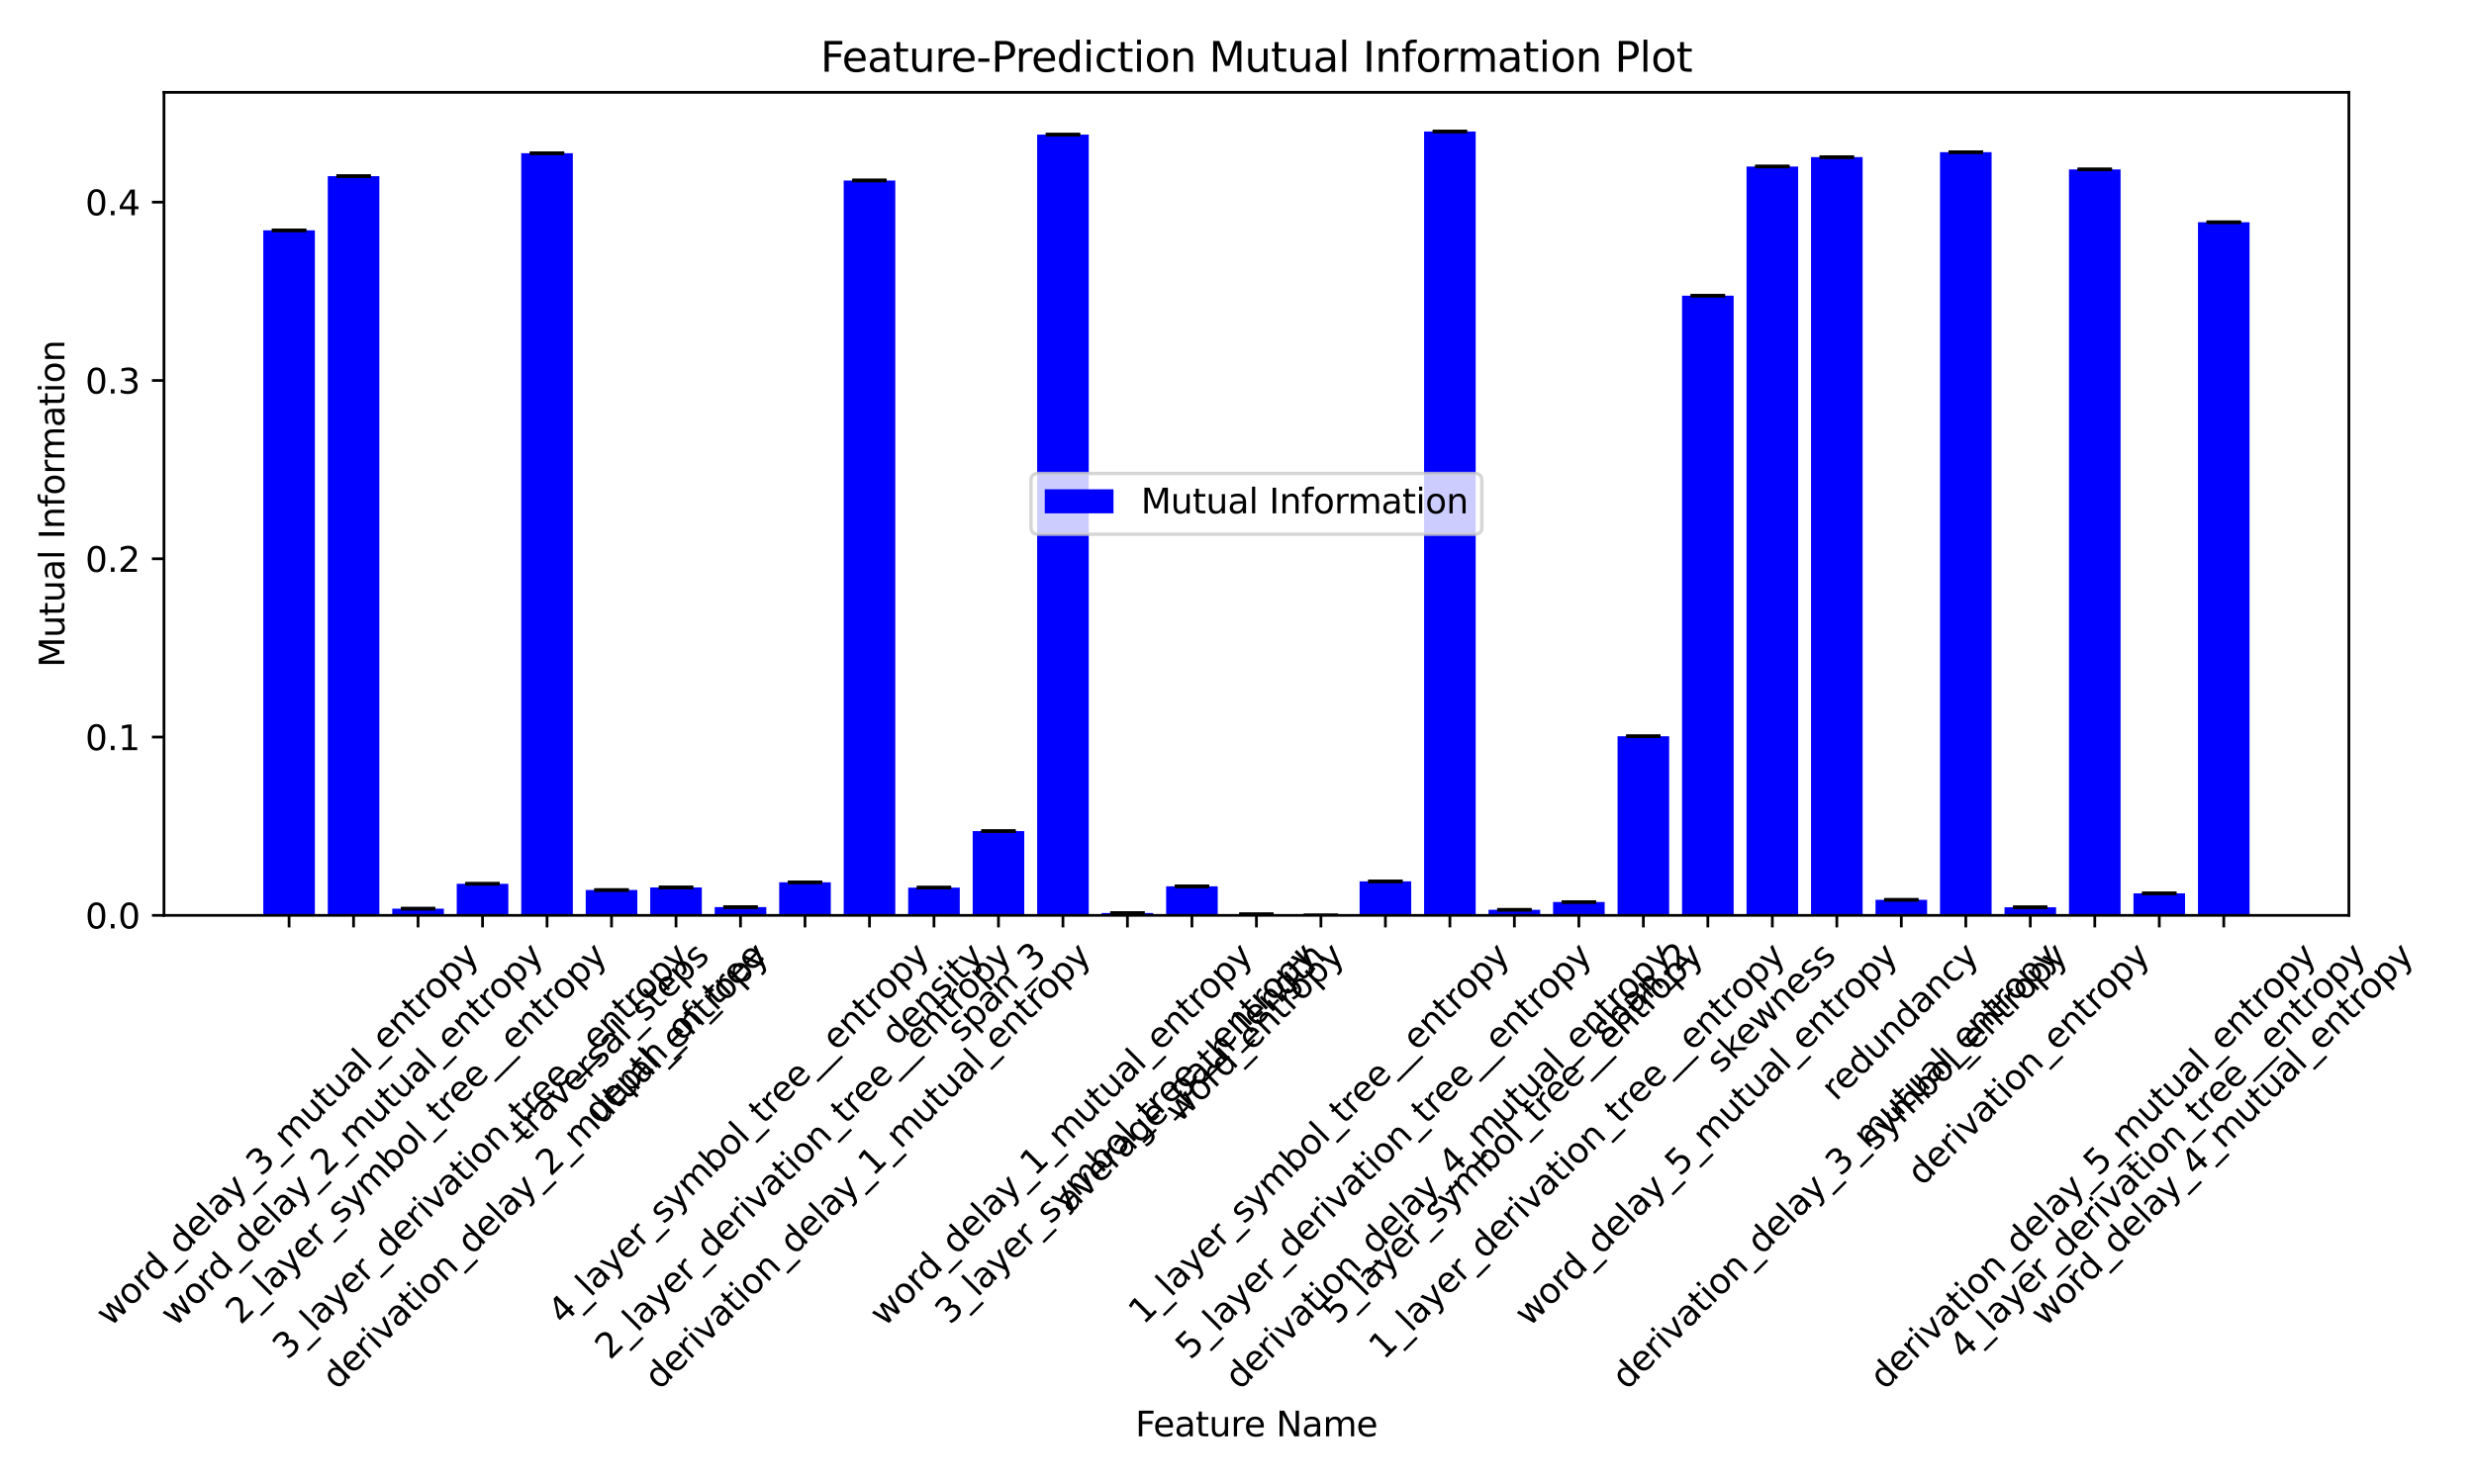 <?xml version="1.0" encoding="utf-8" standalone="no"?>
<!DOCTYPE svg PUBLIC "-//W3C//DTD SVG 1.1//EN"
  "http://www.w3.org/Graphics/SVG/1.1/DTD/svg11.dtd">
<svg xmlns:xlink="http://www.w3.org/1999/xlink" width="720pt" height="432pt" viewBox="0 0 720 432" xmlns="http://www.w3.org/2000/svg" version="1.1">
 <defs>
  <style type="text/css">*{stroke-linejoin: round; stroke-linecap: butt}</style>
 </defs>
 <g id="figure_1">
  <g id="patch_1">
   <path d="M 0 432 
L 720 432 
L 720 0 
L 0 0 
z
" style="fill: #ffffff"/>
  </g>
  <g id="axes_1">
   <g id="patch_2">
    <path d="M 47.72 266.469 
L 683.586 266.469 
L 683.586 26.88 
L 47.72 26.88 
z
" style="fill: #ffffff"/>
   </g>
   <g id="patch_3">
    <path d="M 76.623 266.469 
L 91.638 266.469 
L 91.638 67.039 
L 76.623 67.039 
z
" clip-path="url(#p26b625cd86)" style="fill: #0000ff"/>
   </g>
   <g id="patch_4">
    <path d="M 95.391 266.469 
L 110.406 266.469 
L 110.406 51.282 
L 95.391 51.282 
z
" clip-path="url(#p26b625cd86)" style="fill: #0000ff"/>
   </g>
   <g id="patch_5">
    <path d="M 114.159 266.469 
L 129.174 266.469 
L 129.174 264.516 
L 114.159 264.516 
z
" clip-path="url(#p26b625cd86)" style="fill: #0000ff"/>
   </g>
   <g id="patch_6">
    <path d="M 132.927 266.469 
L 147.942 266.469 
L 147.942 257.287 
L 132.927 257.287 
z
" clip-path="url(#p26b625cd86)" style="fill: #0000ff"/>
   </g>
   <g id="patch_7">
    <path d="M 151.696 266.469 
L 166.71 266.469 
L 166.71 44.601 
L 151.696 44.601 
z
" clip-path="url(#p26b625cd86)" style="fill: #0000ff"/>
   </g>
   <g id="patch_8">
    <path d="M 170.464 266.469 
L 185.478 266.469 
L 185.478 259.087 
L 170.464 259.087 
z
" clip-path="url(#p26b625cd86)" style="fill: #0000ff"/>
   </g>
   <g id="patch_9">
    <path d="M 189.232 266.469 
L 204.247 266.469 
L 204.247 258.34 
L 189.232 258.34 
z
" clip-path="url(#p26b625cd86)" style="fill: #0000ff"/>
   </g>
   <g id="patch_10">
    <path d="M 208 266.469 
L 223.015 266.469 
L 223.015 264.06 
L 208 264.06 
z
" clip-path="url(#p26b625cd86)" style="fill: #0000ff"/>
   </g>
   <g id="patch_11">
    <path d="M 226.768 266.469 
L 241.783 266.469 
L 241.783 256.847 
L 226.768 256.847 
z
" clip-path="url(#p26b625cd86)" style="fill: #0000ff"/>
   </g>
   <g id="patch_12">
    <path d="M 245.537 266.469 
L 260.551 266.469 
L 260.551 52.541 
L 245.537 52.541 
z
" clip-path="url(#p26b625cd86)" style="fill: #0000ff"/>
   </g>
   <g id="patch_13">
    <path d="M 264.305 266.469 
L 279.319 266.469 
L 279.319 258.389 
L 264.305 258.389 
z
" clip-path="url(#p26b625cd86)" style="fill: #0000ff"/>
   </g>
   <g id="patch_14">
    <path d="M 283.073 266.469 
L 298.087 266.469 
L 298.087 241.947 
L 283.073 241.947 
z
" clip-path="url(#p26b625cd86)" style="fill: #0000ff"/>
   </g>
   <g id="patch_15">
    <path d="M 301.841 266.469 
L 316.856 266.469 
L 316.856 39.183 
L 301.841 39.183 
z
" clip-path="url(#p26b625cd86)" style="fill: #0000ff"/>
   </g>
   <g id="patch_16">
    <path d="M 320.609 266.469 
L 335.624 266.469 
L 335.624 265.783 
L 320.609 265.783 
z
" clip-path="url(#p26b625cd86)" style="fill: #0000ff"/>
   </g>
   <g id="patch_17">
    <path d="M 339.377 266.469 
L 354.392 266.469 
L 354.392 258.019 
L 339.377 258.019 
z
" clip-path="url(#p26b625cd86)" style="fill: #0000ff"/>
   </g>
   <g id="patch_18">
    <path d="M 358.146 266.469 
L 373.16 266.469 
L 373.16 266.142 
L 358.146 266.142 
z
" clip-path="url(#p26b625cd86)" style="fill: #0000ff"/>
   </g>
   <g id="patch_19">
    <path d="M 376.914 266.469 
L 391.928 266.469 
L 391.928 266.469 
L 376.914 266.469 
z
" clip-path="url(#p26b625cd86)" style="fill: #0000ff"/>
   </g>
   <g id="patch_20">
    <path d="M 395.682 266.469 
L 410.696 266.469 
L 410.696 256.577 
L 395.682 256.577 
z
" clip-path="url(#p26b625cd86)" style="fill: #0000ff"/>
   </g>
   <g id="patch_21">
    <path d="M 414.45 266.469 
L 429.465 266.469 
L 429.465 38.289 
L 414.45 38.289 
z
" clip-path="url(#p26b625cd86)" style="fill: #0000ff"/>
   </g>
   <g id="patch_22">
    <path d="M 433.218 266.469 
L 448.233 266.469 
L 448.233 264.846 
L 433.218 264.846 
z
" clip-path="url(#p26b625cd86)" style="fill: #0000ff"/>
   </g>
   <g id="patch_23">
    <path d="M 451.986 266.469 
L 467.001 266.469 
L 467.001 262.584 
L 451.986 262.584 
z
" clip-path="url(#p26b625cd86)" style="fill: #0000ff"/>
   </g>
   <g id="patch_24">
    <path d="M 470.755 266.469 
L 485.769 266.469 
L 485.769 214.327 
L 470.755 214.327 
z
" clip-path="url(#p26b625cd86)" style="fill: #0000ff"/>
   </g>
   <g id="patch_25">
    <path d="M 489.523 266.469 
L 504.537 266.469 
L 504.537 86.074 
L 489.523 86.074 
z
" clip-path="url(#p26b625cd86)" style="fill: #0000ff"/>
   </g>
   <g id="patch_26">
    <path d="M 508.291 266.469 
L 523.305 266.469 
L 523.305 48.481 
L 508.291 48.481 
z
" clip-path="url(#p26b625cd86)" style="fill: #0000ff"/>
   </g>
   <g id="patch_27">
    <path d="M 527.059 266.469 
L 542.074 266.469 
L 542.074 45.732 
L 527.059 45.732 
z
" clip-path="url(#p26b625cd86)" style="fill: #0000ff"/>
   </g>
   <g id="patch_28">
    <path d="M 545.827 266.469 
L 560.842 266.469 
L 560.842 261.943 
L 545.827 261.943 
z
" clip-path="url(#p26b625cd86)" style="fill: #0000ff"/>
   </g>
   <g id="patch_29">
    <path d="M 564.595 266.469 
L 579.61 266.469 
L 579.61 44.297 
L 564.595 44.297 
z
" clip-path="url(#p26b625cd86)" style="fill: #0000ff"/>
   </g>
   <g id="patch_30">
    <path d="M 583.364 266.469 
L 598.378 266.469 
L 598.378 264.108 
L 583.364 264.108 
z
" clip-path="url(#p26b625cd86)" style="fill: #0000ff"/>
   </g>
   <g id="patch_31">
    <path d="M 602.132 266.469 
L 617.146 266.469 
L 617.146 49.318 
L 602.132 49.318 
z
" clip-path="url(#p26b625cd86)" style="fill: #0000ff"/>
   </g>
   <g id="patch_32">
    <path d="M 620.9 266.469 
L 635.914 266.469 
L 635.914 260.055 
L 620.9 260.055 
z
" clip-path="url(#p26b625cd86)" style="fill: #0000ff"/>
   </g>
   <g id="patch_33">
    <path d="M 639.668 266.469 
L 654.683 266.469 
L 654.683 64.684 
L 639.668 64.684 
z
" clip-path="url(#p26b625cd86)" style="fill: #0000ff"/>
   </g>
   <g id="matplotlib.axis_1">
    <g id="xtick_1">
     <g id="line2d_1">
      <defs>
       <path id="me643a6c352" d="M 0 0 
L 0 3.5 
" style="stroke: #000000; stroke-width: 0.8"/>
      </defs>
      <g>
       <use xlink:href="#me643a6c352" x="84.13" y="266.469" style="stroke: #000000; stroke-width: 0.8"/>
      </g>
     </g>
     <g id="text_1">
      <!-- word_delay_3_mutual_entropy -->
      <g transform="translate(32.174 386.46) rotate(-45) scale(0.1 -0.1)">
       <defs>
        <path id="DejaVuSans-77" d="M 269 3500 
L 844 3500 
L 1563 769 
L 2278 3500 
L 2956 3500 
L 3675 769 
L 4391 3500 
L 4966 3500 
L 4050 0 
L 3372 0 
L 2619 2869 
L 1863 0 
L 1184 0 
L 269 3500 
z
" transform="scale(0.016)"/>
        <path id="DejaVuSans-6f" d="M 1959 3097 
Q 1497 3097 1228 2736 
Q 959 2375 959 1747 
Q 959 1119 1226 758 
Q 1494 397 1959 397 
Q 2419 397 2687 759 
Q 2956 1122 2956 1747 
Q 2956 2369 2687 2733 
Q 2419 3097 1959 3097 
z
M 1959 3584 
Q 2709 3584 3137 3096 
Q 3566 2609 3566 1747 
Q 3566 888 3137 398 
Q 2709 -91 1959 -91 
Q 1206 -91 779 398 
Q 353 888 353 1747 
Q 353 2609 779 3096 
Q 1206 3584 1959 3584 
z
" transform="scale(0.016)"/>
        <path id="DejaVuSans-72" d="M 2631 2963 
Q 2534 3019 2420 3045 
Q 2306 3072 2169 3072 
Q 1681 3072 1420 2755 
Q 1159 2438 1159 1844 
L 1159 0 
L 581 0 
L 581 3500 
L 1159 3500 
L 1159 2956 
Q 1341 3275 1631 3429 
Q 1922 3584 2338 3584 
Q 2397 3584 2469 3576 
Q 2541 3569 2628 3553 
L 2631 2963 
z
" transform="scale(0.016)"/>
        <path id="DejaVuSans-64" d="M 2906 2969 
L 2906 4863 
L 3481 4863 
L 3481 0 
L 2906 0 
L 2906 525 
Q 2725 213 2448 61 
Q 2172 -91 1784 -91 
Q 1150 -91 751 415 
Q 353 922 353 1747 
Q 353 2572 751 3078 
Q 1150 3584 1784 3584 
Q 2172 3584 2448 3432 
Q 2725 3281 2906 2969 
z
M 947 1747 
Q 947 1113 1208 752 
Q 1469 391 1925 391 
Q 2381 391 2643 752 
Q 2906 1113 2906 1747 
Q 2906 2381 2643 2742 
Q 2381 3103 1925 3103 
Q 1469 3103 1208 2742 
Q 947 2381 947 1747 
z
" transform="scale(0.016)"/>
        <path id="DejaVuSans-5f" d="M 3263 -1063 
L 3263 -1509 
L -63 -1509 
L -63 -1063 
L 3263 -1063 
z
" transform="scale(0.016)"/>
        <path id="DejaVuSans-65" d="M 3597 1894 
L 3597 1613 
L 953 1613 
Q 991 1019 1311 708 
Q 1631 397 2203 397 
Q 2534 397 2845 478 
Q 3156 559 3463 722 
L 3463 178 
Q 3153 47 2828 -22 
Q 2503 -91 2169 -91 
Q 1331 -91 842 396 
Q 353 884 353 1716 
Q 353 2575 817 3079 
Q 1281 3584 2069 3584 
Q 2775 3584 3186 3129 
Q 3597 2675 3597 1894 
z
M 3022 2063 
Q 3016 2534 2758 2815 
Q 2500 3097 2075 3097 
Q 1594 3097 1305 2825 
Q 1016 2553 972 2059 
L 3022 2063 
z
" transform="scale(0.016)"/>
        <path id="DejaVuSans-6c" d="M 603 4863 
L 1178 4863 
L 1178 0 
L 603 0 
L 603 4863 
z
" transform="scale(0.016)"/>
        <path id="DejaVuSans-61" d="M 2194 1759 
Q 1497 1759 1228 1600 
Q 959 1441 959 1056 
Q 959 750 1161 570 
Q 1363 391 1709 391 
Q 2188 391 2477 730 
Q 2766 1069 2766 1631 
L 2766 1759 
L 2194 1759 
z
M 3341 1997 
L 3341 0 
L 2766 0 
L 2766 531 
Q 2569 213 2275 61 
Q 1981 -91 1556 -91 
Q 1019 -91 701 211 
Q 384 513 384 1019 
Q 384 1609 779 1909 
Q 1175 2209 1959 2209 
L 2766 2209 
L 2766 2266 
Q 2766 2663 2505 2880 
Q 2244 3097 1772 3097 
Q 1472 3097 1187 3025 
Q 903 2953 641 2809 
L 641 3341 
Q 956 3463 1253 3523 
Q 1550 3584 1831 3584 
Q 2591 3584 2966 3190 
Q 3341 2797 3341 1997 
z
" transform="scale(0.016)"/>
        <path id="DejaVuSans-79" d="M 2059 -325 
Q 1816 -950 1584 -1140 
Q 1353 -1331 966 -1331 
L 506 -1331 
L 506 -850 
L 844 -850 
Q 1081 -850 1212 -737 
Q 1344 -625 1503 -206 
L 1606 56 
L 191 3500 
L 800 3500 
L 1894 763 
L 2988 3500 
L 3597 3500 
L 2059 -325 
z
" transform="scale(0.016)"/>
        <path id="DejaVuSans-33" d="M 2597 2516 
Q 3050 2419 3304 2112 
Q 3559 1806 3559 1356 
Q 3559 666 3084 287 
Q 2609 -91 1734 -91 
Q 1441 -91 1130 -33 
Q 819 25 488 141 
L 488 750 
Q 750 597 1062 519 
Q 1375 441 1716 441 
Q 2309 441 2620 675 
Q 2931 909 2931 1356 
Q 2931 1769 2642 2001 
Q 2353 2234 1838 2234 
L 1294 2234 
L 1294 2753 
L 1863 2753 
Q 2328 2753 2575 2939 
Q 2822 3125 2822 3475 
Q 2822 3834 2567 4026 
Q 2313 4219 1838 4219 
Q 1578 4219 1281 4162 
Q 984 4106 628 3988 
L 628 4550 
Q 988 4650 1302 4700 
Q 1616 4750 1894 4750 
Q 2613 4750 3031 4423 
Q 3450 4097 3450 3541 
Q 3450 3153 3228 2886 
Q 3006 2619 2597 2516 
z
" transform="scale(0.016)"/>
        <path id="DejaVuSans-6d" d="M 3328 2828 
Q 3544 3216 3844 3400 
Q 4144 3584 4550 3584 
Q 5097 3584 5394 3201 
Q 5691 2819 5691 2113 
L 5691 0 
L 5113 0 
L 5113 2094 
Q 5113 2597 4934 2840 
Q 4756 3084 4391 3084 
Q 3944 3084 3684 2787 
Q 3425 2491 3425 1978 
L 3425 0 
L 2847 0 
L 2847 2094 
Q 2847 2600 2669 2842 
Q 2491 3084 2119 3084 
Q 1678 3084 1418 2786 
Q 1159 2488 1159 1978 
L 1159 0 
L 581 0 
L 581 3500 
L 1159 3500 
L 1159 2956 
Q 1356 3278 1631 3431 
Q 1906 3584 2284 3584 
Q 2666 3584 2933 3390 
Q 3200 3197 3328 2828 
z
" transform="scale(0.016)"/>
        <path id="DejaVuSans-75" d="M 544 1381 
L 544 3500 
L 1119 3500 
L 1119 1403 
Q 1119 906 1312 657 
Q 1506 409 1894 409 
Q 2359 409 2629 706 
Q 2900 1003 2900 1516 
L 2900 3500 
L 3475 3500 
L 3475 0 
L 2900 0 
L 2900 538 
Q 2691 219 2414 64 
Q 2138 -91 1772 -91 
Q 1169 -91 856 284 
Q 544 659 544 1381 
z
M 1991 3584 
L 1991 3584 
z
" transform="scale(0.016)"/>
        <path id="DejaVuSans-74" d="M 1172 4494 
L 1172 3500 
L 2356 3500 
L 2356 3053 
L 1172 3053 
L 1172 1153 
Q 1172 725 1289 603 
Q 1406 481 1766 481 
L 2356 481 
L 2356 0 
L 1766 0 
Q 1100 0 847 248 
Q 594 497 594 1153 
L 594 3053 
L 172 3053 
L 172 3500 
L 594 3500 
L 594 4494 
L 1172 4494 
z
" transform="scale(0.016)"/>
        <path id="DejaVuSans-6e" d="M 3513 2113 
L 3513 0 
L 2938 0 
L 2938 2094 
Q 2938 2591 2744 2837 
Q 2550 3084 2163 3084 
Q 1697 3084 1428 2787 
Q 1159 2491 1159 1978 
L 1159 0 
L 581 0 
L 581 3500 
L 1159 3500 
L 1159 2956 
Q 1366 3272 1645 3428 
Q 1925 3584 2291 3584 
Q 2894 3584 3203 3211 
Q 3513 2838 3513 2113 
z
" transform="scale(0.016)"/>
        <path id="DejaVuSans-70" d="M 1159 525 
L 1159 -1331 
L 581 -1331 
L 581 3500 
L 1159 3500 
L 1159 2969 
Q 1341 3281 1617 3432 
Q 1894 3584 2278 3584 
Q 2916 3584 3314 3078 
Q 3713 2572 3713 1747 
Q 3713 922 3314 415 
Q 2916 -91 2278 -91 
Q 1894 -91 1617 61 
Q 1341 213 1159 525 
z
M 3116 1747 
Q 3116 2381 2855 2742 
Q 2594 3103 2138 3103 
Q 1681 3103 1420 2742 
Q 1159 2381 1159 1747 
Q 1159 1113 1420 752 
Q 1681 391 2138 391 
Q 2594 391 2855 752 
Q 3116 1113 3116 1747 
z
" transform="scale(0.016)"/>
       </defs>
       <use xlink:href="#DejaVuSans-77"/>
       <use xlink:href="#DejaVuSans-6f" x="81.787"/>
       <use xlink:href="#DejaVuSans-72" x="142.969"/>
       <use xlink:href="#DejaVuSans-64" x="182.332"/>
       <use xlink:href="#DejaVuSans-5f" x="245.809"/>
       <use xlink:href="#DejaVuSans-64" x="295.809"/>
       <use xlink:href="#DejaVuSans-65" x="359.285"/>
       <use xlink:href="#DejaVuSans-6c" x="420.809"/>
       <use xlink:href="#DejaVuSans-61" x="448.592"/>
       <use xlink:href="#DejaVuSans-79" x="509.871"/>
       <use xlink:href="#DejaVuSans-5f" x="569.051"/>
       <use xlink:href="#DejaVuSans-33" x="619.051"/>
       <use xlink:href="#DejaVuSans-5f" x="682.674"/>
       <use xlink:href="#DejaVuSans-6d" x="732.674"/>
       <use xlink:href="#DejaVuSans-75" x="830.086"/>
       <use xlink:href="#DejaVuSans-74" x="893.465"/>
       <use xlink:href="#DejaVuSans-75" x="932.674"/>
       <use xlink:href="#DejaVuSans-61" x="996.053"/>
       <use xlink:href="#DejaVuSans-6c" x="1057.332"/>
       <use xlink:href="#DejaVuSans-5f" x="1085.115"/>
       <use xlink:href="#DejaVuSans-65" x="1135.115"/>
       <use xlink:href="#DejaVuSans-6e" x="1196.639"/>
       <use xlink:href="#DejaVuSans-74" x="1260.018"/>
       <use xlink:href="#DejaVuSans-72" x="1299.227"/>
       <use xlink:href="#DejaVuSans-6f" x="1338.09"/>
       <use xlink:href="#DejaVuSans-70" x="1399.271"/>
       <use xlink:href="#DejaVuSans-79" x="1462.748"/>
      </g>
     </g>
    </g>
    <g id="xtick_2">
     <g id="line2d_2">
      <g>
       <use xlink:href="#me643a6c352" x="102.898" y="266.469" style="stroke: #000000; stroke-width: 0.8"/>
      </g>
     </g>
     <g id="text_2">
      <!-- word_delay_2_mutual_entropy -->
      <g transform="translate(50.942 386.46) rotate(-45) scale(0.1 -0.1)">
       <defs>
        <path id="DejaVuSans-32" d="M 1228 531 
L 3431 531 
L 3431 0 
L 469 0 
L 469 531 
Q 828 903 1448 1529 
Q 2069 2156 2228 2338 
Q 2531 2678 2651 2914 
Q 2772 3150 2772 3378 
Q 2772 3750 2511 3984 
Q 2250 4219 1831 4219 
Q 1534 4219 1204 4116 
Q 875 4013 500 3803 
L 500 4441 
Q 881 4594 1212 4672 
Q 1544 4750 1819 4750 
Q 2544 4750 2975 4387 
Q 3406 4025 3406 3419 
Q 3406 3131 3298 2873 
Q 3191 2616 2906 2266 
Q 2828 2175 2409 1742 
Q 1991 1309 1228 531 
z
" transform="scale(0.016)"/>
       </defs>
       <use xlink:href="#DejaVuSans-77"/>
       <use xlink:href="#DejaVuSans-6f" x="81.787"/>
       <use xlink:href="#DejaVuSans-72" x="142.969"/>
       <use xlink:href="#DejaVuSans-64" x="182.332"/>
       <use xlink:href="#DejaVuSans-5f" x="245.809"/>
       <use xlink:href="#DejaVuSans-64" x="295.809"/>
       <use xlink:href="#DejaVuSans-65" x="359.285"/>
       <use xlink:href="#DejaVuSans-6c" x="420.809"/>
       <use xlink:href="#DejaVuSans-61" x="448.592"/>
       <use xlink:href="#DejaVuSans-79" x="509.871"/>
       <use xlink:href="#DejaVuSans-5f" x="569.051"/>
       <use xlink:href="#DejaVuSans-32" x="619.051"/>
       <use xlink:href="#DejaVuSans-5f" x="682.674"/>
       <use xlink:href="#DejaVuSans-6d" x="732.674"/>
       <use xlink:href="#DejaVuSans-75" x="830.086"/>
       <use xlink:href="#DejaVuSans-74" x="893.465"/>
       <use xlink:href="#DejaVuSans-75" x="932.674"/>
       <use xlink:href="#DejaVuSans-61" x="996.053"/>
       <use xlink:href="#DejaVuSans-6c" x="1057.332"/>
       <use xlink:href="#DejaVuSans-5f" x="1085.115"/>
       <use xlink:href="#DejaVuSans-65" x="1135.115"/>
       <use xlink:href="#DejaVuSans-6e" x="1196.639"/>
       <use xlink:href="#DejaVuSans-74" x="1260.018"/>
       <use xlink:href="#DejaVuSans-72" x="1299.227"/>
       <use xlink:href="#DejaVuSans-6f" x="1338.09"/>
       <use xlink:href="#DejaVuSans-70" x="1399.271"/>
       <use xlink:href="#DejaVuSans-79" x="1462.748"/>
      </g>
     </g>
    </g>
    <g id="xtick_3">
     <g id="line2d_3">
      <g>
       <use xlink:href="#me643a6c352" x="121.667" y="266.469" style="stroke: #000000; stroke-width: 0.8"/>
      </g>
     </g>
     <g id="text_3">
      <!-- 2_layer_symbol_tree__entropy -->
      <g transform="translate(70.005 385.87) rotate(-45) scale(0.1 -0.1)">
       <defs>
        <path id="DejaVuSans-73" d="M 2834 3397 
L 2834 2853 
Q 2591 2978 2328 3040 
Q 2066 3103 1784 3103 
Q 1356 3103 1142 2972 
Q 928 2841 928 2578 
Q 928 2378 1081 2264 
Q 1234 2150 1697 2047 
L 1894 2003 
Q 2506 1872 2764 1633 
Q 3022 1394 3022 966 
Q 3022 478 2636 193 
Q 2250 -91 1575 -91 
Q 1294 -91 989 -36 
Q 684 19 347 128 
L 347 722 
Q 666 556 975 473 
Q 1284 391 1588 391 
Q 1994 391 2212 530 
Q 2431 669 2431 922 
Q 2431 1156 2273 1281 
Q 2116 1406 1581 1522 
L 1381 1569 
Q 847 1681 609 1914 
Q 372 2147 372 2553 
Q 372 3047 722 3315 
Q 1072 3584 1716 3584 
Q 2034 3584 2315 3537 
Q 2597 3491 2834 3397 
z
" transform="scale(0.016)"/>
        <path id="DejaVuSans-62" d="M 3116 1747 
Q 3116 2381 2855 2742 
Q 2594 3103 2138 3103 
Q 1681 3103 1420 2742 
Q 1159 2381 1159 1747 
Q 1159 1113 1420 752 
Q 1681 391 2138 391 
Q 2594 391 2855 752 
Q 3116 1113 3116 1747 
z
M 1159 2969 
Q 1341 3281 1617 3432 
Q 1894 3584 2278 3584 
Q 2916 3584 3314 3078 
Q 3713 2572 3713 1747 
Q 3713 922 3314 415 
Q 2916 -91 2278 -91 
Q 1894 -91 1617 61 
Q 1341 213 1159 525 
L 1159 0 
L 581 0 
L 581 4863 
L 1159 4863 
L 1159 2969 
z
" transform="scale(0.016)"/>
       </defs>
       <use xlink:href="#DejaVuSans-32"/>
       <use xlink:href="#DejaVuSans-5f" x="63.623"/>
       <use xlink:href="#DejaVuSans-6c" x="113.623"/>
       <use xlink:href="#DejaVuSans-61" x="141.406"/>
       <use xlink:href="#DejaVuSans-79" x="202.686"/>
       <use xlink:href="#DejaVuSans-65" x="261.865"/>
       <use xlink:href="#DejaVuSans-72" x="323.389"/>
       <use xlink:href="#DejaVuSans-5f" x="364.502"/>
       <use xlink:href="#DejaVuSans-73" x="414.502"/>
       <use xlink:href="#DejaVuSans-79" x="466.602"/>
       <use xlink:href="#DejaVuSans-6d" x="525.781"/>
       <use xlink:href="#DejaVuSans-62" x="623.193"/>
       <use xlink:href="#DejaVuSans-6f" x="686.67"/>
       <use xlink:href="#DejaVuSans-6c" x="747.852"/>
       <use xlink:href="#DejaVuSans-5f" x="775.635"/>
       <use xlink:href="#DejaVuSans-74" x="825.635"/>
       <use xlink:href="#DejaVuSans-72" x="864.844"/>
       <use xlink:href="#DejaVuSans-65" x="903.707"/>
       <use xlink:href="#DejaVuSans-65" x="965.23"/>
       <use xlink:href="#DejaVuSans-5f" x="1026.754"/>
       <use xlink:href="#DejaVuSans-5f" x="1076.754"/>
       <use xlink:href="#DejaVuSans-65" x="1126.754"/>
       <use xlink:href="#DejaVuSans-6e" x="1188.277"/>
       <use xlink:href="#DejaVuSans-74" x="1251.656"/>
       <use xlink:href="#DejaVuSans-72" x="1290.865"/>
       <use xlink:href="#DejaVuSans-6f" x="1329.729"/>
       <use xlink:href="#DejaVuSans-70" x="1390.91"/>
       <use xlink:href="#DejaVuSans-79" x="1454.387"/>
      </g>
     </g>
    </g>
    <g id="xtick_4">
     <g id="line2d_4">
      <g>
       <use xlink:href="#me643a6c352" x="140.435" y="266.469" style="stroke: #000000; stroke-width: 0.8"/>
      </g>
     </g>
     <g id="text_4">
      <!-- 3_layer_derivation_tree__entropy -->
      <g transform="translate(83.655 396.108) rotate(-45) scale(0.1 -0.1)">
       <defs>
        <path id="DejaVuSans-69" d="M 603 3500 
L 1178 3500 
L 1178 0 
L 603 0 
L 603 3500 
z
M 603 4863 
L 1178 4863 
L 1178 4134 
L 603 4134 
L 603 4863 
z
" transform="scale(0.016)"/>
        <path id="DejaVuSans-76" d="M 191 3500 
L 800 3500 
L 1894 563 
L 2988 3500 
L 3597 3500 
L 2284 0 
L 1503 0 
L 191 3500 
z
" transform="scale(0.016)"/>
       </defs>
       <use xlink:href="#DejaVuSans-33"/>
       <use xlink:href="#DejaVuSans-5f" x="63.623"/>
       <use xlink:href="#DejaVuSans-6c" x="113.623"/>
       <use xlink:href="#DejaVuSans-61" x="141.406"/>
       <use xlink:href="#DejaVuSans-79" x="202.686"/>
       <use xlink:href="#DejaVuSans-65" x="261.865"/>
       <use xlink:href="#DejaVuSans-72" x="323.389"/>
       <use xlink:href="#DejaVuSans-5f" x="364.502"/>
       <use xlink:href="#DejaVuSans-64" x="414.502"/>
       <use xlink:href="#DejaVuSans-65" x="477.979"/>
       <use xlink:href="#DejaVuSans-72" x="539.502"/>
       <use xlink:href="#DejaVuSans-69" x="580.615"/>
       <use xlink:href="#DejaVuSans-76" x="608.398"/>
       <use xlink:href="#DejaVuSans-61" x="667.578"/>
       <use xlink:href="#DejaVuSans-74" x="728.857"/>
       <use xlink:href="#DejaVuSans-69" x="768.066"/>
       <use xlink:href="#DejaVuSans-6f" x="795.85"/>
       <use xlink:href="#DejaVuSans-6e" x="857.031"/>
       <use xlink:href="#DejaVuSans-5f" x="920.41"/>
       <use xlink:href="#DejaVuSans-74" x="970.41"/>
       <use xlink:href="#DejaVuSans-72" x="1009.619"/>
       <use xlink:href="#DejaVuSans-65" x="1048.482"/>
       <use xlink:href="#DejaVuSans-65" x="1110.006"/>
       <use xlink:href="#DejaVuSans-5f" x="1171.529"/>
       <use xlink:href="#DejaVuSans-5f" x="1221.529"/>
       <use xlink:href="#DejaVuSans-65" x="1271.529"/>
       <use xlink:href="#DejaVuSans-6e" x="1333.053"/>
       <use xlink:href="#DejaVuSans-74" x="1396.432"/>
       <use xlink:href="#DejaVuSans-72" x="1435.641"/>
       <use xlink:href="#DejaVuSans-6f" x="1474.504"/>
       <use xlink:href="#DejaVuSans-70" x="1535.686"/>
       <use xlink:href="#DejaVuSans-79" x="1599.162"/>
      </g>
     </g>
    </g>
    <g id="xtick_5">
     <g id="line2d_5">
      <g>
       <use xlink:href="#me643a6c352" x="159.203" y="266.469" style="stroke: #000000; stroke-width: 0.8"/>
      </g>
     </g>
     <g id="text_5">
      <!-- derivation_delay_2_mutual_entropy -->
      <g transform="translate(98.05 404.853) rotate(-45) scale(0.1 -0.1)">
       <use xlink:href="#DejaVuSans-64"/>
       <use xlink:href="#DejaVuSans-65" x="63.477"/>
       <use xlink:href="#DejaVuSans-72" x="125"/>
       <use xlink:href="#DejaVuSans-69" x="166.113"/>
       <use xlink:href="#DejaVuSans-76" x="193.896"/>
       <use xlink:href="#DejaVuSans-61" x="253.076"/>
       <use xlink:href="#DejaVuSans-74" x="314.355"/>
       <use xlink:href="#DejaVuSans-69" x="353.564"/>
       <use xlink:href="#DejaVuSans-6f" x="381.348"/>
       <use xlink:href="#DejaVuSans-6e" x="442.529"/>
       <use xlink:href="#DejaVuSans-5f" x="505.908"/>
       <use xlink:href="#DejaVuSans-64" x="555.908"/>
       <use xlink:href="#DejaVuSans-65" x="619.385"/>
       <use xlink:href="#DejaVuSans-6c" x="680.908"/>
       <use xlink:href="#DejaVuSans-61" x="708.691"/>
       <use xlink:href="#DejaVuSans-79" x="769.971"/>
       <use xlink:href="#DejaVuSans-5f" x="829.15"/>
       <use xlink:href="#DejaVuSans-32" x="879.15"/>
       <use xlink:href="#DejaVuSans-5f" x="942.773"/>
       <use xlink:href="#DejaVuSans-6d" x="992.773"/>
       <use xlink:href="#DejaVuSans-75" x="1090.186"/>
       <use xlink:href="#DejaVuSans-74" x="1153.564"/>
       <use xlink:href="#DejaVuSans-75" x="1192.773"/>
       <use xlink:href="#DejaVuSans-61" x="1256.152"/>
       <use xlink:href="#DejaVuSans-6c" x="1317.432"/>
       <use xlink:href="#DejaVuSans-5f" x="1345.215"/>
       <use xlink:href="#DejaVuSans-65" x="1395.215"/>
       <use xlink:href="#DejaVuSans-6e" x="1456.738"/>
       <use xlink:href="#DejaVuSans-74" x="1520.117"/>
       <use xlink:href="#DejaVuSans-72" x="1559.326"/>
       <use xlink:href="#DejaVuSans-6f" x="1598.189"/>
       <use xlink:href="#DejaVuSans-70" x="1659.371"/>
       <use xlink:href="#DejaVuSans-79" x="1722.848"/>
      </g>
     </g>
    </g>
    <g id="xtick_6">
     <g id="line2d_6">
      <g>
       <use xlink:href="#me643a6c352" x="177.971" y="266.469" style="stroke: #000000; stroke-width: 0.8"/>
      </g>
     </g>
     <g id="text_6">
      <!-- traversal_steps -->
      <g transform="translate(152.848 332.793) rotate(-45) scale(0.1 -0.1)">
       <use xlink:href="#DejaVuSans-74"/>
       <use xlink:href="#DejaVuSans-72" x="39.209"/>
       <use xlink:href="#DejaVuSans-61" x="80.322"/>
       <use xlink:href="#DejaVuSans-76" x="141.602"/>
       <use xlink:href="#DejaVuSans-65" x="200.781"/>
       <use xlink:href="#DejaVuSans-72" x="262.305"/>
       <use xlink:href="#DejaVuSans-73" x="303.418"/>
       <use xlink:href="#DejaVuSans-61" x="355.518"/>
       <use xlink:href="#DejaVuSans-6c" x="416.797"/>
       <use xlink:href="#DejaVuSans-5f" x="444.58"/>
       <use xlink:href="#DejaVuSans-73" x="494.58"/>
       <use xlink:href="#DejaVuSans-74" x="546.68"/>
       <use xlink:href="#DejaVuSans-65" x="585.889"/>
       <use xlink:href="#DejaVuSans-70" x="647.412"/>
       <use xlink:href="#DejaVuSans-73" x="710.889"/>
      </g>
     </g>
    </g>
    <g id="xtick_7">
     <g id="line2d_7">
      <g>
       <use xlink:href="#me643a6c352" x="196.739" y="266.469" style="stroke: #000000; stroke-width: 0.8"/>
      </g>
     </g>
     <g id="text_7">
      <!-- depth_of_tree -->
      <g transform="translate(174.247 327.533) rotate(-45) scale(0.1 -0.1)">
       <defs>
        <path id="DejaVuSans-68" d="M 3513 2113 
L 3513 0 
L 2938 0 
L 2938 2094 
Q 2938 2591 2744 2837 
Q 2550 3084 2163 3084 
Q 1697 3084 1428 2787 
Q 1159 2491 1159 1978 
L 1159 0 
L 581 0 
L 581 4863 
L 1159 4863 
L 1159 2956 
Q 1366 3272 1645 3428 
Q 1925 3584 2291 3584 
Q 2894 3584 3203 3211 
Q 3513 2838 3513 2113 
z
" transform="scale(0.016)"/>
        <path id="DejaVuSans-66" d="M 2375 4863 
L 2375 4384 
L 1825 4384 
Q 1516 4384 1395 4259 
Q 1275 4134 1275 3809 
L 1275 3500 
L 2222 3500 
L 2222 3053 
L 1275 3053 
L 1275 0 
L 697 0 
L 697 3053 
L 147 3053 
L 147 3500 
L 697 3500 
L 697 3744 
Q 697 4328 969 4595 
Q 1241 4863 1831 4863 
L 2375 4863 
z
" transform="scale(0.016)"/>
       </defs>
       <use xlink:href="#DejaVuSans-64"/>
       <use xlink:href="#DejaVuSans-65" x="63.477"/>
       <use xlink:href="#DejaVuSans-70" x="125"/>
       <use xlink:href="#DejaVuSans-74" x="188.477"/>
       <use xlink:href="#DejaVuSans-68" x="227.686"/>
       <use xlink:href="#DejaVuSans-5f" x="291.064"/>
       <use xlink:href="#DejaVuSans-6f" x="341.064"/>
       <use xlink:href="#DejaVuSans-66" x="402.246"/>
       <use xlink:href="#DejaVuSans-5f" x="437.451"/>
       <use xlink:href="#DejaVuSans-74" x="487.451"/>
       <use xlink:href="#DejaVuSans-72" x="526.66"/>
       <use xlink:href="#DejaVuSans-65" x="565.523"/>
       <use xlink:href="#DejaVuSans-65" x="627.047"/>
      </g>
     </g>
    </g>
    <g id="xtick_8">
     <g id="line2d_8">
      <g>
       <use xlink:href="#me643a6c352" x="215.507" y="266.469" style="stroke: #000000; stroke-width: 0.8"/>
      </g>
     </g>
     <g id="text_8">
      <!-- 4_layer_symbol_tree__entropy -->
      <g transform="translate(163.846 385.87) rotate(-45) scale(0.1 -0.1)">
       <defs>
        <path id="DejaVuSans-34" d="M 2419 4116 
L 825 1625 
L 2419 1625 
L 2419 4116 
z
M 2253 4666 
L 3047 4666 
L 3047 1625 
L 3713 1625 
L 3713 1100 
L 3047 1100 
L 3047 0 
L 2419 0 
L 2419 1100 
L 313 1100 
L 313 1709 
L 2253 4666 
z
" transform="scale(0.016)"/>
       </defs>
       <use xlink:href="#DejaVuSans-34"/>
       <use xlink:href="#DejaVuSans-5f" x="63.623"/>
       <use xlink:href="#DejaVuSans-6c" x="113.623"/>
       <use xlink:href="#DejaVuSans-61" x="141.406"/>
       <use xlink:href="#DejaVuSans-79" x="202.686"/>
       <use xlink:href="#DejaVuSans-65" x="261.865"/>
       <use xlink:href="#DejaVuSans-72" x="323.389"/>
       <use xlink:href="#DejaVuSans-5f" x="364.502"/>
       <use xlink:href="#DejaVuSans-73" x="414.502"/>
       <use xlink:href="#DejaVuSans-79" x="466.602"/>
       <use xlink:href="#DejaVuSans-6d" x="525.781"/>
       <use xlink:href="#DejaVuSans-62" x="623.193"/>
       <use xlink:href="#DejaVuSans-6f" x="686.67"/>
       <use xlink:href="#DejaVuSans-6c" x="747.852"/>
       <use xlink:href="#DejaVuSans-5f" x="775.635"/>
       <use xlink:href="#DejaVuSans-74" x="825.635"/>
       <use xlink:href="#DejaVuSans-72" x="864.844"/>
       <use xlink:href="#DejaVuSans-65" x="903.707"/>
       <use xlink:href="#DejaVuSans-65" x="965.23"/>
       <use xlink:href="#DejaVuSans-5f" x="1026.754"/>
       <use xlink:href="#DejaVuSans-5f" x="1076.754"/>
       <use xlink:href="#DejaVuSans-65" x="1126.754"/>
       <use xlink:href="#DejaVuSans-6e" x="1188.277"/>
       <use xlink:href="#DejaVuSans-74" x="1251.656"/>
       <use xlink:href="#DejaVuSans-72" x="1290.865"/>
       <use xlink:href="#DejaVuSans-6f" x="1329.729"/>
       <use xlink:href="#DejaVuSans-70" x="1390.91"/>
       <use xlink:href="#DejaVuSans-79" x="1454.387"/>
      </g>
     </g>
    </g>
    <g id="xtick_9">
     <g id="line2d_9">
      <g>
       <use xlink:href="#me643a6c352" x="234.276" y="266.469" style="stroke: #000000; stroke-width: 0.8"/>
      </g>
     </g>
     <g id="text_9">
      <!-- 2_layer_derivation_tree__entropy -->
      <g transform="translate(177.495 396.108) rotate(-45) scale(0.1 -0.1)">
       <use xlink:href="#DejaVuSans-32"/>
       <use xlink:href="#DejaVuSans-5f" x="63.623"/>
       <use xlink:href="#DejaVuSans-6c" x="113.623"/>
       <use xlink:href="#DejaVuSans-61" x="141.406"/>
       <use xlink:href="#DejaVuSans-79" x="202.686"/>
       <use xlink:href="#DejaVuSans-65" x="261.865"/>
       <use xlink:href="#DejaVuSans-72" x="323.389"/>
       <use xlink:href="#DejaVuSans-5f" x="364.502"/>
       <use xlink:href="#DejaVuSans-64" x="414.502"/>
       <use xlink:href="#DejaVuSans-65" x="477.979"/>
       <use xlink:href="#DejaVuSans-72" x="539.502"/>
       <use xlink:href="#DejaVuSans-69" x="580.615"/>
       <use xlink:href="#DejaVuSans-76" x="608.398"/>
       <use xlink:href="#DejaVuSans-61" x="667.578"/>
       <use xlink:href="#DejaVuSans-74" x="728.857"/>
       <use xlink:href="#DejaVuSans-69" x="768.066"/>
       <use xlink:href="#DejaVuSans-6f" x="795.85"/>
       <use xlink:href="#DejaVuSans-6e" x="857.031"/>
       <use xlink:href="#DejaVuSans-5f" x="920.41"/>
       <use xlink:href="#DejaVuSans-74" x="970.41"/>
       <use xlink:href="#DejaVuSans-72" x="1009.619"/>
       <use xlink:href="#DejaVuSans-65" x="1048.482"/>
       <use xlink:href="#DejaVuSans-65" x="1110.006"/>
       <use xlink:href="#DejaVuSans-5f" x="1171.529"/>
       <use xlink:href="#DejaVuSans-5f" x="1221.529"/>
       <use xlink:href="#DejaVuSans-65" x="1271.529"/>
       <use xlink:href="#DejaVuSans-6e" x="1333.053"/>
       <use xlink:href="#DejaVuSans-74" x="1396.432"/>
       <use xlink:href="#DejaVuSans-72" x="1435.641"/>
       <use xlink:href="#DejaVuSans-6f" x="1474.504"/>
       <use xlink:href="#DejaVuSans-70" x="1535.686"/>
       <use xlink:href="#DejaVuSans-79" x="1599.162"/>
      </g>
     </g>
    </g>
    <g id="xtick_10">
     <g id="line2d_10">
      <g>
       <use xlink:href="#me643a6c352" x="253.044" y="266.469" style="stroke: #000000; stroke-width: 0.8"/>
      </g>
     </g>
     <g id="text_10">
      <!-- derivation_delay_1_mutual_entropy -->
      <g transform="translate(191.891 404.853) rotate(-45) scale(0.1 -0.1)">
       <defs>
        <path id="DejaVuSans-31" d="M 794 531 
L 1825 531 
L 1825 4091 
L 703 3866 
L 703 4441 
L 1819 4666 
L 2450 4666 
L 2450 531 
L 3481 531 
L 3481 0 
L 794 0 
L 794 531 
z
" transform="scale(0.016)"/>
       </defs>
       <use xlink:href="#DejaVuSans-64"/>
       <use xlink:href="#DejaVuSans-65" x="63.477"/>
       <use xlink:href="#DejaVuSans-72" x="125"/>
       <use xlink:href="#DejaVuSans-69" x="166.113"/>
       <use xlink:href="#DejaVuSans-76" x="193.896"/>
       <use xlink:href="#DejaVuSans-61" x="253.076"/>
       <use xlink:href="#DejaVuSans-74" x="314.355"/>
       <use xlink:href="#DejaVuSans-69" x="353.564"/>
       <use xlink:href="#DejaVuSans-6f" x="381.348"/>
       <use xlink:href="#DejaVuSans-6e" x="442.529"/>
       <use xlink:href="#DejaVuSans-5f" x="505.908"/>
       <use xlink:href="#DejaVuSans-64" x="555.908"/>
       <use xlink:href="#DejaVuSans-65" x="619.385"/>
       <use xlink:href="#DejaVuSans-6c" x="680.908"/>
       <use xlink:href="#DejaVuSans-61" x="708.691"/>
       <use xlink:href="#DejaVuSans-79" x="769.971"/>
       <use xlink:href="#DejaVuSans-5f" x="829.15"/>
       <use xlink:href="#DejaVuSans-31" x="879.15"/>
       <use xlink:href="#DejaVuSans-5f" x="942.773"/>
       <use xlink:href="#DejaVuSans-6d" x="992.773"/>
       <use xlink:href="#DejaVuSans-75" x="1090.186"/>
       <use xlink:href="#DejaVuSans-74" x="1153.564"/>
       <use xlink:href="#DejaVuSans-75" x="1192.773"/>
       <use xlink:href="#DejaVuSans-61" x="1256.152"/>
       <use xlink:href="#DejaVuSans-6c" x="1317.432"/>
       <use xlink:href="#DejaVuSans-5f" x="1345.215"/>
       <use xlink:href="#DejaVuSans-65" x="1395.215"/>
       <use xlink:href="#DejaVuSans-6e" x="1456.738"/>
       <use xlink:href="#DejaVuSans-74" x="1520.117"/>
       <use xlink:href="#DejaVuSans-72" x="1559.326"/>
       <use xlink:href="#DejaVuSans-6f" x="1598.189"/>
       <use xlink:href="#DejaVuSans-70" x="1659.371"/>
       <use xlink:href="#DejaVuSans-79" x="1722.848"/>
      </g>
     </g>
    </g>
    <g id="xtick_11">
     <g id="line2d_11">
      <g>
       <use xlink:href="#me643a6c352" x="271.812" y="266.469" style="stroke: #000000; stroke-width: 0.8"/>
      </g>
     </g>
     <g id="text_11">
      <!-- density -->
      <g transform="translate(260.8 304.768) rotate(-45) scale(0.1 -0.1)">
       <use xlink:href="#DejaVuSans-64"/>
       <use xlink:href="#DejaVuSans-65" x="63.477"/>
       <use xlink:href="#DejaVuSans-6e" x="125"/>
       <use xlink:href="#DejaVuSans-73" x="188.379"/>
       <use xlink:href="#DejaVuSans-69" x="240.479"/>
       <use xlink:href="#DejaVuSans-74" x="268.262"/>
       <use xlink:href="#DejaVuSans-79" x="307.471"/>
      </g>
     </g>
    </g>
    <g id="xtick_12">
     <g id="line2d_12">
      <g>
       <use xlink:href="#me643a6c352" x="290.58" y="266.469" style="stroke: #000000; stroke-width: 0.8"/>
      </g>
     </g>
     <g id="text_12">
      <!-- span_3 -->
      <g transform="translate(279.86 303.739) rotate(-45) scale(0.1 -0.1)">
       <use xlink:href="#DejaVuSans-73"/>
       <use xlink:href="#DejaVuSans-70" x="52.1"/>
       <use xlink:href="#DejaVuSans-61" x="115.576"/>
       <use xlink:href="#DejaVuSans-6e" x="176.855"/>
       <use xlink:href="#DejaVuSans-5f" x="240.234"/>
       <use xlink:href="#DejaVuSans-33" x="290.234"/>
      </g>
     </g>
    </g>
    <g id="xtick_13">
     <g id="line2d_13">
      <g>
       <use xlink:href="#me643a6c352" x="309.348" y="266.469" style="stroke: #000000; stroke-width: 0.8"/>
      </g>
     </g>
     <g id="text_13">
      <!-- word_delay_1_mutual_entropy -->
      <g transform="translate(257.392 386.46) rotate(-45) scale(0.1 -0.1)">
       <use xlink:href="#DejaVuSans-77"/>
       <use xlink:href="#DejaVuSans-6f" x="81.787"/>
       <use xlink:href="#DejaVuSans-72" x="142.969"/>
       <use xlink:href="#DejaVuSans-64" x="182.332"/>
       <use xlink:href="#DejaVuSans-5f" x="245.809"/>
       <use xlink:href="#DejaVuSans-64" x="295.809"/>
       <use xlink:href="#DejaVuSans-65" x="359.285"/>
       <use xlink:href="#DejaVuSans-6c" x="420.809"/>
       <use xlink:href="#DejaVuSans-61" x="448.592"/>
       <use xlink:href="#DejaVuSans-79" x="509.871"/>
       <use xlink:href="#DejaVuSans-5f" x="569.051"/>
       <use xlink:href="#DejaVuSans-31" x="619.051"/>
       <use xlink:href="#DejaVuSans-5f" x="682.674"/>
       <use xlink:href="#DejaVuSans-6d" x="732.674"/>
       <use xlink:href="#DejaVuSans-75" x="830.086"/>
       <use xlink:href="#DejaVuSans-74" x="893.465"/>
       <use xlink:href="#DejaVuSans-75" x="932.674"/>
       <use xlink:href="#DejaVuSans-61" x="996.053"/>
       <use xlink:href="#DejaVuSans-6c" x="1057.332"/>
       <use xlink:href="#DejaVuSans-5f" x="1085.115"/>
       <use xlink:href="#DejaVuSans-65" x="1135.115"/>
       <use xlink:href="#DejaVuSans-6e" x="1196.639"/>
       <use xlink:href="#DejaVuSans-74" x="1260.018"/>
       <use xlink:href="#DejaVuSans-72" x="1299.227"/>
       <use xlink:href="#DejaVuSans-6f" x="1338.09"/>
       <use xlink:href="#DejaVuSans-70" x="1399.271"/>
       <use xlink:href="#DejaVuSans-79" x="1462.748"/>
      </g>
     </g>
    </g>
    <g id="xtick_14">
     <g id="line2d_14">
      <g>
       <use xlink:href="#me643a6c352" x="328.116" y="266.469" style="stroke: #000000; stroke-width: 0.8"/>
      </g>
     </g>
     <g id="text_14">
      <!-- 3_layer_symbol_tree__entropy -->
      <g transform="translate(276.455 385.87) rotate(-45) scale(0.1 -0.1)">
       <use xlink:href="#DejaVuSans-33"/>
       <use xlink:href="#DejaVuSans-5f" x="63.623"/>
       <use xlink:href="#DejaVuSans-6c" x="113.623"/>
       <use xlink:href="#DejaVuSans-61" x="141.406"/>
       <use xlink:href="#DejaVuSans-79" x="202.686"/>
       <use xlink:href="#DejaVuSans-65" x="261.865"/>
       <use xlink:href="#DejaVuSans-72" x="323.389"/>
       <use xlink:href="#DejaVuSans-5f" x="364.502"/>
       <use xlink:href="#DejaVuSans-73" x="414.502"/>
       <use xlink:href="#DejaVuSans-79" x="466.602"/>
       <use xlink:href="#DejaVuSans-6d" x="525.781"/>
       <use xlink:href="#DejaVuSans-62" x="623.193"/>
       <use xlink:href="#DejaVuSans-6f" x="686.67"/>
       <use xlink:href="#DejaVuSans-6c" x="747.852"/>
       <use xlink:href="#DejaVuSans-5f" x="775.635"/>
       <use xlink:href="#DejaVuSans-74" x="825.635"/>
       <use xlink:href="#DejaVuSans-72" x="864.844"/>
       <use xlink:href="#DejaVuSans-65" x="903.707"/>
       <use xlink:href="#DejaVuSans-65" x="965.23"/>
       <use xlink:href="#DejaVuSans-5f" x="1026.754"/>
       <use xlink:href="#DejaVuSans-5f" x="1076.754"/>
       <use xlink:href="#DejaVuSans-65" x="1126.754"/>
       <use xlink:href="#DejaVuSans-6e" x="1188.277"/>
       <use xlink:href="#DejaVuSans-74" x="1251.656"/>
       <use xlink:href="#DejaVuSans-72" x="1290.865"/>
       <use xlink:href="#DejaVuSans-6f" x="1329.729"/>
       <use xlink:href="#DejaVuSans-70" x="1390.91"/>
       <use xlink:href="#DejaVuSans-79" x="1454.387"/>
      </g>
     </g>
    </g>
    <g id="xtick_15">
     <g id="line2d_15">
      <g>
       <use xlink:href="#me643a6c352" x="346.885" y="266.469" style="stroke: #000000; stroke-width: 0.8"/>
      </g>
     </g>
     <g id="text_15">
      <!-- average_path_length -->
      <g transform="translate(311.42 353.477) rotate(-45) scale(0.1 -0.1)">
       <defs>
        <path id="DejaVuSans-67" d="M 2906 1791 
Q 2906 2416 2648 2759 
Q 2391 3103 1925 3103 
Q 1463 3103 1205 2759 
Q 947 2416 947 1791 
Q 947 1169 1205 825 
Q 1463 481 1925 481 
Q 2391 481 2648 825 
Q 2906 1169 2906 1791 
z
M 3481 434 
Q 3481 -459 3084 -895 
Q 2688 -1331 1869 -1331 
Q 1566 -1331 1297 -1286 
Q 1028 -1241 775 -1147 
L 775 -588 
Q 1028 -725 1275 -790 
Q 1522 -856 1778 -856 
Q 2344 -856 2625 -561 
Q 2906 -266 2906 331 
L 2906 616 
Q 2728 306 2450 153 
Q 2172 0 1784 0 
Q 1141 0 747 490 
Q 353 981 353 1791 
Q 353 2603 747 3093 
Q 1141 3584 1784 3584 
Q 2172 3584 2450 3431 
Q 2728 3278 2906 2969 
L 2906 3500 
L 3481 3500 
L 3481 434 
z
" transform="scale(0.016)"/>
       </defs>
       <use xlink:href="#DejaVuSans-61"/>
       <use xlink:href="#DejaVuSans-76" x="61.279"/>
       <use xlink:href="#DejaVuSans-65" x="120.459"/>
       <use xlink:href="#DejaVuSans-72" x="181.982"/>
       <use xlink:href="#DejaVuSans-61" x="223.096"/>
       <use xlink:href="#DejaVuSans-67" x="284.375"/>
       <use xlink:href="#DejaVuSans-65" x="347.852"/>
       <use xlink:href="#DejaVuSans-5f" x="409.375"/>
       <use xlink:href="#DejaVuSans-70" x="459.375"/>
       <use xlink:href="#DejaVuSans-61" x="522.852"/>
       <use xlink:href="#DejaVuSans-74" x="584.131"/>
       <use xlink:href="#DejaVuSans-68" x="623.34"/>
       <use xlink:href="#DejaVuSans-5f" x="686.719"/>
       <use xlink:href="#DejaVuSans-6c" x="736.719"/>
       <use xlink:href="#DejaVuSans-65" x="764.502"/>
       <use xlink:href="#DejaVuSans-6e" x="826.025"/>
       <use xlink:href="#DejaVuSans-67" x="889.404"/>
       <use xlink:href="#DejaVuSans-74" x="952.881"/>
       <use xlink:href="#DejaVuSans-68" x="992.09"/>
      </g>
     </g>
    </g>
    <g id="xtick_16">
     <g id="line2d_16">
      <g>
       <use xlink:href="#me643a6c352" x="365.653" y="266.469" style="stroke: #000000; stroke-width: 0.8"/>
      </g>
     </g>
     <g id="text_16">
      <!-- word_entropy -->
      <g transform="translate(343.371 327.112) rotate(-45) scale(0.1 -0.1)">
       <use xlink:href="#DejaVuSans-77"/>
       <use xlink:href="#DejaVuSans-6f" x="81.787"/>
       <use xlink:href="#DejaVuSans-72" x="142.969"/>
       <use xlink:href="#DejaVuSans-64" x="182.332"/>
       <use xlink:href="#DejaVuSans-5f" x="245.809"/>
       <use xlink:href="#DejaVuSans-65" x="295.809"/>
       <use xlink:href="#DejaVuSans-6e" x="357.332"/>
       <use xlink:href="#DejaVuSans-74" x="420.711"/>
       <use xlink:href="#DejaVuSans-72" x="459.92"/>
       <use xlink:href="#DejaVuSans-6f" x="498.783"/>
       <use xlink:href="#DejaVuSans-70" x="559.965"/>
       <use xlink:href="#DejaVuSans-79" x="623.441"/>
      </g>
     </g>
    </g>
    <g id="xtick_17">
     <g id="line2d_17">
      <g>
       <use xlink:href="#me643a6c352" x="384.421" y="266.469" style="stroke: #000000; stroke-width: 0.8"/>
      </g>
     </g>
     <g id="text_17">
      <!-- 1_layer_symbol_tree__entropy -->
      <g transform="translate(332.76 385.87) rotate(-45) scale(0.1 -0.1)">
       <use xlink:href="#DejaVuSans-31"/>
       <use xlink:href="#DejaVuSans-5f" x="63.623"/>
       <use xlink:href="#DejaVuSans-6c" x="113.623"/>
       <use xlink:href="#DejaVuSans-61" x="141.406"/>
       <use xlink:href="#DejaVuSans-79" x="202.686"/>
       <use xlink:href="#DejaVuSans-65" x="261.865"/>
       <use xlink:href="#DejaVuSans-72" x="323.389"/>
       <use xlink:href="#DejaVuSans-5f" x="364.502"/>
       <use xlink:href="#DejaVuSans-73" x="414.502"/>
       <use xlink:href="#DejaVuSans-79" x="466.602"/>
       <use xlink:href="#DejaVuSans-6d" x="525.781"/>
       <use xlink:href="#DejaVuSans-62" x="623.193"/>
       <use xlink:href="#DejaVuSans-6f" x="686.67"/>
       <use xlink:href="#DejaVuSans-6c" x="747.852"/>
       <use xlink:href="#DejaVuSans-5f" x="775.635"/>
       <use xlink:href="#DejaVuSans-74" x="825.635"/>
       <use xlink:href="#DejaVuSans-72" x="864.844"/>
       <use xlink:href="#DejaVuSans-65" x="903.707"/>
       <use xlink:href="#DejaVuSans-65" x="965.23"/>
       <use xlink:href="#DejaVuSans-5f" x="1026.754"/>
       <use xlink:href="#DejaVuSans-5f" x="1076.754"/>
       <use xlink:href="#DejaVuSans-65" x="1126.754"/>
       <use xlink:href="#DejaVuSans-6e" x="1188.277"/>
       <use xlink:href="#DejaVuSans-74" x="1251.656"/>
       <use xlink:href="#DejaVuSans-72" x="1290.865"/>
       <use xlink:href="#DejaVuSans-6f" x="1329.729"/>
       <use xlink:href="#DejaVuSans-70" x="1390.91"/>
       <use xlink:href="#DejaVuSans-79" x="1454.387"/>
      </g>
     </g>
    </g>
    <g id="xtick_18">
     <g id="line2d_18">
      <g>
       <use xlink:href="#me643a6c352" x="403.189" y="266.469" style="stroke: #000000; stroke-width: 0.8"/>
      </g>
     </g>
     <g id="text_18">
      <!-- 5_layer_derivation_tree__entropy -->
      <g transform="translate(346.409 396.108) rotate(-45) scale(0.1 -0.1)">
       <defs>
        <path id="DejaVuSans-35" d="M 691 4666 
L 3169 4666 
L 3169 4134 
L 1269 4134 
L 1269 2991 
Q 1406 3038 1543 3061 
Q 1681 3084 1819 3084 
Q 2600 3084 3056 2656 
Q 3513 2228 3513 1497 
Q 3513 744 3044 326 
Q 2575 -91 1722 -91 
Q 1428 -91 1123 -41 
Q 819 9 494 109 
L 494 744 
Q 775 591 1075 516 
Q 1375 441 1709 441 
Q 2250 441 2565 725 
Q 2881 1009 2881 1497 
Q 2881 1984 2565 2268 
Q 2250 2553 1709 2553 
Q 1456 2553 1204 2497 
Q 953 2441 691 2322 
L 691 4666 
z
" transform="scale(0.016)"/>
       </defs>
       <use xlink:href="#DejaVuSans-35"/>
       <use xlink:href="#DejaVuSans-5f" x="63.623"/>
       <use xlink:href="#DejaVuSans-6c" x="113.623"/>
       <use xlink:href="#DejaVuSans-61" x="141.406"/>
       <use xlink:href="#DejaVuSans-79" x="202.686"/>
       <use xlink:href="#DejaVuSans-65" x="261.865"/>
       <use xlink:href="#DejaVuSans-72" x="323.389"/>
       <use xlink:href="#DejaVuSans-5f" x="364.502"/>
       <use xlink:href="#DejaVuSans-64" x="414.502"/>
       <use xlink:href="#DejaVuSans-65" x="477.979"/>
       <use xlink:href="#DejaVuSans-72" x="539.502"/>
       <use xlink:href="#DejaVuSans-69" x="580.615"/>
       <use xlink:href="#DejaVuSans-76" x="608.398"/>
       <use xlink:href="#DejaVuSans-61" x="667.578"/>
       <use xlink:href="#DejaVuSans-74" x="728.857"/>
       <use xlink:href="#DejaVuSans-69" x="768.066"/>
       <use xlink:href="#DejaVuSans-6f" x="795.85"/>
       <use xlink:href="#DejaVuSans-6e" x="857.031"/>
       <use xlink:href="#DejaVuSans-5f" x="920.41"/>
       <use xlink:href="#DejaVuSans-74" x="970.41"/>
       <use xlink:href="#DejaVuSans-72" x="1009.619"/>
       <use xlink:href="#DejaVuSans-65" x="1048.482"/>
       <use xlink:href="#DejaVuSans-65" x="1110.006"/>
       <use xlink:href="#DejaVuSans-5f" x="1171.529"/>
       <use xlink:href="#DejaVuSans-5f" x="1221.529"/>
       <use xlink:href="#DejaVuSans-65" x="1271.529"/>
       <use xlink:href="#DejaVuSans-6e" x="1333.053"/>
       <use xlink:href="#DejaVuSans-74" x="1396.432"/>
       <use xlink:href="#DejaVuSans-72" x="1435.641"/>
       <use xlink:href="#DejaVuSans-6f" x="1474.504"/>
       <use xlink:href="#DejaVuSans-70" x="1535.686"/>
       <use xlink:href="#DejaVuSans-79" x="1599.162"/>
      </g>
     </g>
    </g>
    <g id="xtick_19">
     <g id="line2d_19">
      <g>
       <use xlink:href="#me643a6c352" x="421.957" y="266.469" style="stroke: #000000; stroke-width: 0.8"/>
      </g>
     </g>
     <g id="text_19">
      <!-- derivation_delay_4_mutual_entropy -->
      <g transform="translate(360.805 404.853) rotate(-45) scale(0.1 -0.1)">
       <use xlink:href="#DejaVuSans-64"/>
       <use xlink:href="#DejaVuSans-65" x="63.477"/>
       <use xlink:href="#DejaVuSans-72" x="125"/>
       <use xlink:href="#DejaVuSans-69" x="166.113"/>
       <use xlink:href="#DejaVuSans-76" x="193.896"/>
       <use xlink:href="#DejaVuSans-61" x="253.076"/>
       <use xlink:href="#DejaVuSans-74" x="314.355"/>
       <use xlink:href="#DejaVuSans-69" x="353.564"/>
       <use xlink:href="#DejaVuSans-6f" x="381.348"/>
       <use xlink:href="#DejaVuSans-6e" x="442.529"/>
       <use xlink:href="#DejaVuSans-5f" x="505.908"/>
       <use xlink:href="#DejaVuSans-64" x="555.908"/>
       <use xlink:href="#DejaVuSans-65" x="619.385"/>
       <use xlink:href="#DejaVuSans-6c" x="680.908"/>
       <use xlink:href="#DejaVuSans-61" x="708.691"/>
       <use xlink:href="#DejaVuSans-79" x="769.971"/>
       <use xlink:href="#DejaVuSans-5f" x="829.15"/>
       <use xlink:href="#DejaVuSans-34" x="879.15"/>
       <use xlink:href="#DejaVuSans-5f" x="942.773"/>
       <use xlink:href="#DejaVuSans-6d" x="992.773"/>
       <use xlink:href="#DejaVuSans-75" x="1090.186"/>
       <use xlink:href="#DejaVuSans-74" x="1153.564"/>
       <use xlink:href="#DejaVuSans-75" x="1192.773"/>
       <use xlink:href="#DejaVuSans-61" x="1256.152"/>
       <use xlink:href="#DejaVuSans-6c" x="1317.432"/>
       <use xlink:href="#DejaVuSans-5f" x="1345.215"/>
       <use xlink:href="#DejaVuSans-65" x="1395.215"/>
       <use xlink:href="#DejaVuSans-6e" x="1456.738"/>
       <use xlink:href="#DejaVuSans-74" x="1520.117"/>
       <use xlink:href="#DejaVuSans-72" x="1559.326"/>
       <use xlink:href="#DejaVuSans-6f" x="1598.189"/>
       <use xlink:href="#DejaVuSans-70" x="1659.371"/>
       <use xlink:href="#DejaVuSans-79" x="1722.848"/>
      </g>
     </g>
    </g>
    <g id="xtick_20">
     <g id="line2d_20">
      <g>
       <use xlink:href="#me643a6c352" x="440.725" y="266.469" style="stroke: #000000; stroke-width: 0.8"/>
      </g>
     </g>
     <g id="text_20">
      <!-- 5_layer_symbol_tree__entropy -->
      <g transform="translate(389.064 385.87) rotate(-45) scale(0.1 -0.1)">
       <use xlink:href="#DejaVuSans-35"/>
       <use xlink:href="#DejaVuSans-5f" x="63.623"/>
       <use xlink:href="#DejaVuSans-6c" x="113.623"/>
       <use xlink:href="#DejaVuSans-61" x="141.406"/>
       <use xlink:href="#DejaVuSans-79" x="202.686"/>
       <use xlink:href="#DejaVuSans-65" x="261.865"/>
       <use xlink:href="#DejaVuSans-72" x="323.389"/>
       <use xlink:href="#DejaVuSans-5f" x="364.502"/>
       <use xlink:href="#DejaVuSans-73" x="414.502"/>
       <use xlink:href="#DejaVuSans-79" x="466.602"/>
       <use xlink:href="#DejaVuSans-6d" x="525.781"/>
       <use xlink:href="#DejaVuSans-62" x="623.193"/>
       <use xlink:href="#DejaVuSans-6f" x="686.67"/>
       <use xlink:href="#DejaVuSans-6c" x="747.852"/>
       <use xlink:href="#DejaVuSans-5f" x="775.635"/>
       <use xlink:href="#DejaVuSans-74" x="825.635"/>
       <use xlink:href="#DejaVuSans-72" x="864.844"/>
       <use xlink:href="#DejaVuSans-65" x="903.707"/>
       <use xlink:href="#DejaVuSans-65" x="965.23"/>
       <use xlink:href="#DejaVuSans-5f" x="1026.754"/>
       <use xlink:href="#DejaVuSans-5f" x="1076.754"/>
       <use xlink:href="#DejaVuSans-65" x="1126.754"/>
       <use xlink:href="#DejaVuSans-6e" x="1188.277"/>
       <use xlink:href="#DejaVuSans-74" x="1251.656"/>
       <use xlink:href="#DejaVuSans-72" x="1290.865"/>
       <use xlink:href="#DejaVuSans-6f" x="1329.729"/>
       <use xlink:href="#DejaVuSans-70" x="1390.91"/>
       <use xlink:href="#DejaVuSans-79" x="1454.387"/>
      </g>
     </g>
    </g>
    <g id="xtick_21">
     <g id="line2d_21">
      <g>
       <use xlink:href="#me643a6c352" x="459.494" y="266.469" style="stroke: #000000; stroke-width: 0.8"/>
      </g>
     </g>
     <g id="text_21">
      <!-- 1_layer_derivation_tree__entropy -->
      <g transform="translate(402.714 396.108) rotate(-45) scale(0.1 -0.1)">
       <use xlink:href="#DejaVuSans-31"/>
       <use xlink:href="#DejaVuSans-5f" x="63.623"/>
       <use xlink:href="#DejaVuSans-6c" x="113.623"/>
       <use xlink:href="#DejaVuSans-61" x="141.406"/>
       <use xlink:href="#DejaVuSans-79" x="202.686"/>
       <use xlink:href="#DejaVuSans-65" x="261.865"/>
       <use xlink:href="#DejaVuSans-72" x="323.389"/>
       <use xlink:href="#DejaVuSans-5f" x="364.502"/>
       <use xlink:href="#DejaVuSans-64" x="414.502"/>
       <use xlink:href="#DejaVuSans-65" x="477.979"/>
       <use xlink:href="#DejaVuSans-72" x="539.502"/>
       <use xlink:href="#DejaVuSans-69" x="580.615"/>
       <use xlink:href="#DejaVuSans-76" x="608.398"/>
       <use xlink:href="#DejaVuSans-61" x="667.578"/>
       <use xlink:href="#DejaVuSans-74" x="728.857"/>
       <use xlink:href="#DejaVuSans-69" x="768.066"/>
       <use xlink:href="#DejaVuSans-6f" x="795.85"/>
       <use xlink:href="#DejaVuSans-6e" x="857.031"/>
       <use xlink:href="#DejaVuSans-5f" x="920.41"/>
       <use xlink:href="#DejaVuSans-74" x="970.41"/>
       <use xlink:href="#DejaVuSans-72" x="1009.619"/>
       <use xlink:href="#DejaVuSans-65" x="1048.482"/>
       <use xlink:href="#DejaVuSans-65" x="1110.006"/>
       <use xlink:href="#DejaVuSans-5f" x="1171.529"/>
       <use xlink:href="#DejaVuSans-5f" x="1221.529"/>
       <use xlink:href="#DejaVuSans-65" x="1271.529"/>
       <use xlink:href="#DejaVuSans-6e" x="1333.053"/>
       <use xlink:href="#DejaVuSans-74" x="1396.432"/>
       <use xlink:href="#DejaVuSans-72" x="1435.641"/>
       <use xlink:href="#DejaVuSans-6f" x="1474.504"/>
       <use xlink:href="#DejaVuSans-70" x="1535.686"/>
       <use xlink:href="#DejaVuSans-79" x="1599.162"/>
      </g>
     </g>
    </g>
    <g id="xtick_22">
     <g id="line2d_22">
      <g>
       <use xlink:href="#me643a6c352" x="478.262" y="266.469" style="stroke: #000000; stroke-width: 0.8"/>
      </g>
     </g>
     <g id="text_22">
      <!-- span_2 -->
      <g transform="translate(467.541 303.739) rotate(-45) scale(0.1 -0.1)">
       <use xlink:href="#DejaVuSans-73"/>
       <use xlink:href="#DejaVuSans-70" x="52.1"/>
       <use xlink:href="#DejaVuSans-61" x="115.576"/>
       <use xlink:href="#DejaVuSans-6e" x="176.855"/>
       <use xlink:href="#DejaVuSans-5f" x="240.234"/>
       <use xlink:href="#DejaVuSans-32" x="290.234"/>
      </g>
     </g>
    </g>
    <g id="xtick_23">
     <g id="line2d_23">
      <g>
       <use xlink:href="#me643a6c352" x="497.03" y="266.469" style="stroke: #000000; stroke-width: 0.8"/>
      </g>
     </g>
     <g id="text_23">
      <!-- word_delay_5_mutual_entropy -->
      <g transform="translate(445.074 386.46) rotate(-45) scale(0.1 -0.1)">
       <use xlink:href="#DejaVuSans-77"/>
       <use xlink:href="#DejaVuSans-6f" x="81.787"/>
       <use xlink:href="#DejaVuSans-72" x="142.969"/>
       <use xlink:href="#DejaVuSans-64" x="182.332"/>
       <use xlink:href="#DejaVuSans-5f" x="245.809"/>
       <use xlink:href="#DejaVuSans-64" x="295.809"/>
       <use xlink:href="#DejaVuSans-65" x="359.285"/>
       <use xlink:href="#DejaVuSans-6c" x="420.809"/>
       <use xlink:href="#DejaVuSans-61" x="448.592"/>
       <use xlink:href="#DejaVuSans-79" x="509.871"/>
       <use xlink:href="#DejaVuSans-5f" x="569.051"/>
       <use xlink:href="#DejaVuSans-35" x="619.051"/>
       <use xlink:href="#DejaVuSans-5f" x="682.674"/>
       <use xlink:href="#DejaVuSans-6d" x="732.674"/>
       <use xlink:href="#DejaVuSans-75" x="830.086"/>
       <use xlink:href="#DejaVuSans-74" x="893.465"/>
       <use xlink:href="#DejaVuSans-75" x="932.674"/>
       <use xlink:href="#DejaVuSans-61" x="996.053"/>
       <use xlink:href="#DejaVuSans-6c" x="1057.332"/>
       <use xlink:href="#DejaVuSans-5f" x="1085.115"/>
       <use xlink:href="#DejaVuSans-65" x="1135.115"/>
       <use xlink:href="#DejaVuSans-6e" x="1196.639"/>
       <use xlink:href="#DejaVuSans-74" x="1260.018"/>
       <use xlink:href="#DejaVuSans-72" x="1299.227"/>
       <use xlink:href="#DejaVuSans-6f" x="1338.09"/>
       <use xlink:href="#DejaVuSans-70" x="1399.271"/>
       <use xlink:href="#DejaVuSans-79" x="1462.748"/>
      </g>
     </g>
    </g>
    <g id="xtick_24">
     <g id="line2d_24">
      <g>
       <use xlink:href="#me643a6c352" x="515.798" y="266.469" style="stroke: #000000; stroke-width: 0.8"/>
      </g>
     </g>
     <g id="text_24">
      <!-- skewness -->
      <g transform="translate(500.822 312.697) rotate(-45) scale(0.1 -0.1)">
       <defs>
        <path id="DejaVuSans-6b" d="M 581 4863 
L 1159 4863 
L 1159 1991 
L 2875 3500 
L 3609 3500 
L 1753 1863 
L 3688 0 
L 2938 0 
L 1159 1709 
L 1159 0 
L 581 0 
L 581 4863 
z
" transform="scale(0.016)"/>
       </defs>
       <use xlink:href="#DejaVuSans-73"/>
       <use xlink:href="#DejaVuSans-6b" x="52.1"/>
       <use xlink:href="#DejaVuSans-65" x="106.385"/>
       <use xlink:href="#DejaVuSans-77" x="167.908"/>
       <use xlink:href="#DejaVuSans-6e" x="249.695"/>
       <use xlink:href="#DejaVuSans-65" x="313.074"/>
       <use xlink:href="#DejaVuSans-73" x="374.598"/>
       <use xlink:href="#DejaVuSans-73" x="426.697"/>
      </g>
     </g>
    </g>
    <g id="xtick_25">
     <g id="line2d_25">
      <g>
       <use xlink:href="#me643a6c352" x="534.566" y="266.469" style="stroke: #000000; stroke-width: 0.8"/>
      </g>
     </g>
     <g id="text_25">
      <!-- derivation_delay_3_mutual_entropy -->
      <g transform="translate(473.414 404.853) rotate(-45) scale(0.1 -0.1)">
       <use xlink:href="#DejaVuSans-64"/>
       <use xlink:href="#DejaVuSans-65" x="63.477"/>
       <use xlink:href="#DejaVuSans-72" x="125"/>
       <use xlink:href="#DejaVuSans-69" x="166.113"/>
       <use xlink:href="#DejaVuSans-76" x="193.896"/>
       <use xlink:href="#DejaVuSans-61" x="253.076"/>
       <use xlink:href="#DejaVuSans-74" x="314.355"/>
       <use xlink:href="#DejaVuSans-69" x="353.564"/>
       <use xlink:href="#DejaVuSans-6f" x="381.348"/>
       <use xlink:href="#DejaVuSans-6e" x="442.529"/>
       <use xlink:href="#DejaVuSans-5f" x="505.908"/>
       <use xlink:href="#DejaVuSans-64" x="555.908"/>
       <use xlink:href="#DejaVuSans-65" x="619.385"/>
       <use xlink:href="#DejaVuSans-6c" x="680.908"/>
       <use xlink:href="#DejaVuSans-61" x="708.691"/>
       <use xlink:href="#DejaVuSans-79" x="769.971"/>
       <use xlink:href="#DejaVuSans-5f" x="829.15"/>
       <use xlink:href="#DejaVuSans-33" x="879.15"/>
       <use xlink:href="#DejaVuSans-5f" x="942.773"/>
       <use xlink:href="#DejaVuSans-6d" x="992.773"/>
       <use xlink:href="#DejaVuSans-75" x="1090.186"/>
       <use xlink:href="#DejaVuSans-74" x="1153.564"/>
       <use xlink:href="#DejaVuSans-75" x="1192.773"/>
       <use xlink:href="#DejaVuSans-61" x="1256.152"/>
       <use xlink:href="#DejaVuSans-6c" x="1317.432"/>
       <use xlink:href="#DejaVuSans-5f" x="1345.215"/>
       <use xlink:href="#DejaVuSans-65" x="1395.215"/>
       <use xlink:href="#DejaVuSans-6e" x="1456.738"/>
       <use xlink:href="#DejaVuSans-74" x="1520.117"/>
       <use xlink:href="#DejaVuSans-72" x="1559.326"/>
       <use xlink:href="#DejaVuSans-6f" x="1598.189"/>
       <use xlink:href="#DejaVuSans-70" x="1659.371"/>
       <use xlink:href="#DejaVuSans-79" x="1722.848"/>
      </g>
     </g>
    </g>
    <g id="xtick_26">
     <g id="line2d_26">
      <g>
       <use xlink:href="#me643a6c352" x="553.334" y="266.469" style="stroke: #000000; stroke-width: 0.8"/>
      </g>
     </g>
     <g id="text_26">
      <!-- redundancy -->
      <g transform="translate(534.322 320.769) rotate(-45) scale(0.1 -0.1)">
       <defs>
        <path id="DejaVuSans-63" d="M 3122 3366 
L 3122 2828 
Q 2878 2963 2633 3030 
Q 2388 3097 2138 3097 
Q 1578 3097 1268 2742 
Q 959 2388 959 1747 
Q 959 1106 1268 751 
Q 1578 397 2138 397 
Q 2388 397 2633 464 
Q 2878 531 3122 666 
L 3122 134 
Q 2881 22 2623 -34 
Q 2366 -91 2075 -91 
Q 1284 -91 818 406 
Q 353 903 353 1747 
Q 353 2603 823 3093 
Q 1294 3584 2113 3584 
Q 2378 3584 2631 3529 
Q 2884 3475 3122 3366 
z
" transform="scale(0.016)"/>
       </defs>
       <use xlink:href="#DejaVuSans-72"/>
       <use xlink:href="#DejaVuSans-65" x="38.863"/>
       <use xlink:href="#DejaVuSans-64" x="100.387"/>
       <use xlink:href="#DejaVuSans-75" x="163.863"/>
       <use xlink:href="#DejaVuSans-6e" x="227.242"/>
       <use xlink:href="#DejaVuSans-64" x="290.621"/>
       <use xlink:href="#DejaVuSans-61" x="354.098"/>
       <use xlink:href="#DejaVuSans-6e" x="415.377"/>
       <use xlink:href="#DejaVuSans-63" x="478.756"/>
       <use xlink:href="#DejaVuSans-79" x="533.736"/>
      </g>
     </g>
    </g>
    <g id="xtick_27">
     <g id="line2d_27">
      <g>
       <use xlink:href="#me643a6c352" x="572.103" y="266.469" style="stroke: #000000; stroke-width: 0.8"/>
      </g>
     </g>
     <g id="text_27">
      <!-- symbol_entropy -->
      <g transform="translate(545.743 335.267) rotate(-45) scale(0.1 -0.1)">
       <use xlink:href="#DejaVuSans-73"/>
       <use xlink:href="#DejaVuSans-79" x="52.1"/>
       <use xlink:href="#DejaVuSans-6d" x="111.279"/>
       <use xlink:href="#DejaVuSans-62" x="208.691"/>
       <use xlink:href="#DejaVuSans-6f" x="272.168"/>
       <use xlink:href="#DejaVuSans-6c" x="333.35"/>
       <use xlink:href="#DejaVuSans-5f" x="361.133"/>
       <use xlink:href="#DejaVuSans-65" x="411.133"/>
       <use xlink:href="#DejaVuSans-6e" x="472.656"/>
       <use xlink:href="#DejaVuSans-74" x="536.035"/>
       <use xlink:href="#DejaVuSans-72" x="575.244"/>
       <use xlink:href="#DejaVuSans-6f" x="614.107"/>
       <use xlink:href="#DejaVuSans-70" x="675.289"/>
       <use xlink:href="#DejaVuSans-79" x="738.766"/>
      </g>
     </g>
    </g>
    <g id="xtick_28">
     <g id="line2d_28">
      <g>
       <use xlink:href="#me643a6c352" x="590.871" y="266.469" style="stroke: #000000; stroke-width: 0.8"/>
      </g>
     </g>
     <g id="text_28">
      <!-- derivation_entropy -->
      <g transform="translate(559.392 345.504) rotate(-45) scale(0.1 -0.1)">
       <use xlink:href="#DejaVuSans-64"/>
       <use xlink:href="#DejaVuSans-65" x="63.477"/>
       <use xlink:href="#DejaVuSans-72" x="125"/>
       <use xlink:href="#DejaVuSans-69" x="166.113"/>
       <use xlink:href="#DejaVuSans-76" x="193.896"/>
       <use xlink:href="#DejaVuSans-61" x="253.076"/>
       <use xlink:href="#DejaVuSans-74" x="314.355"/>
       <use xlink:href="#DejaVuSans-69" x="353.564"/>
       <use xlink:href="#DejaVuSans-6f" x="381.348"/>
       <use xlink:href="#DejaVuSans-6e" x="442.529"/>
       <use xlink:href="#DejaVuSans-5f" x="505.908"/>
       <use xlink:href="#DejaVuSans-65" x="555.908"/>
       <use xlink:href="#DejaVuSans-6e" x="617.432"/>
       <use xlink:href="#DejaVuSans-74" x="680.811"/>
       <use xlink:href="#DejaVuSans-72" x="720.02"/>
       <use xlink:href="#DejaVuSans-6f" x="758.883"/>
       <use xlink:href="#DejaVuSans-70" x="820.064"/>
       <use xlink:href="#DejaVuSans-79" x="883.541"/>
      </g>
     </g>
    </g>
    <g id="xtick_29">
     <g id="line2d_29">
      <g>
       <use xlink:href="#me643a6c352" x="609.639" y="266.469" style="stroke: #000000; stroke-width: 0.8"/>
      </g>
     </g>
     <g id="text_29">
      <!-- derivation_delay_5_mutual_entropy -->
      <g transform="translate(548.486 404.853) rotate(-45) scale(0.1 -0.1)">
       <use xlink:href="#DejaVuSans-64"/>
       <use xlink:href="#DejaVuSans-65" x="63.477"/>
       <use xlink:href="#DejaVuSans-72" x="125"/>
       <use xlink:href="#DejaVuSans-69" x="166.113"/>
       <use xlink:href="#DejaVuSans-76" x="193.896"/>
       <use xlink:href="#DejaVuSans-61" x="253.076"/>
       <use xlink:href="#DejaVuSans-74" x="314.355"/>
       <use xlink:href="#DejaVuSans-69" x="353.564"/>
       <use xlink:href="#DejaVuSans-6f" x="381.348"/>
       <use xlink:href="#DejaVuSans-6e" x="442.529"/>
       <use xlink:href="#DejaVuSans-5f" x="505.908"/>
       <use xlink:href="#DejaVuSans-64" x="555.908"/>
       <use xlink:href="#DejaVuSans-65" x="619.385"/>
       <use xlink:href="#DejaVuSans-6c" x="680.908"/>
       <use xlink:href="#DejaVuSans-61" x="708.691"/>
       <use xlink:href="#DejaVuSans-79" x="769.971"/>
       <use xlink:href="#DejaVuSans-5f" x="829.15"/>
       <use xlink:href="#DejaVuSans-35" x="879.15"/>
       <use xlink:href="#DejaVuSans-5f" x="942.773"/>
       <use xlink:href="#DejaVuSans-6d" x="992.773"/>
       <use xlink:href="#DejaVuSans-75" x="1090.186"/>
       <use xlink:href="#DejaVuSans-74" x="1153.564"/>
       <use xlink:href="#DejaVuSans-75" x="1192.773"/>
       <use xlink:href="#DejaVuSans-61" x="1256.152"/>
       <use xlink:href="#DejaVuSans-6c" x="1317.432"/>
       <use xlink:href="#DejaVuSans-5f" x="1345.215"/>
       <use xlink:href="#DejaVuSans-65" x="1395.215"/>
       <use xlink:href="#DejaVuSans-6e" x="1456.738"/>
       <use xlink:href="#DejaVuSans-74" x="1520.117"/>
       <use xlink:href="#DejaVuSans-72" x="1559.326"/>
       <use xlink:href="#DejaVuSans-6f" x="1598.189"/>
       <use xlink:href="#DejaVuSans-70" x="1659.371"/>
       <use xlink:href="#DejaVuSans-79" x="1722.848"/>
      </g>
     </g>
    </g>
    <g id="xtick_30">
     <g id="line2d_30">
      <g>
       <use xlink:href="#me643a6c352" x="628.407" y="266.469" style="stroke: #000000; stroke-width: 0.8"/>
      </g>
     </g>
     <g id="text_30">
      <!-- 4_layer_derivation_tree__entropy -->
      <g transform="translate(571.627 396.108) rotate(-45) scale(0.1 -0.1)">
       <use xlink:href="#DejaVuSans-34"/>
       <use xlink:href="#DejaVuSans-5f" x="63.623"/>
       <use xlink:href="#DejaVuSans-6c" x="113.623"/>
       <use xlink:href="#DejaVuSans-61" x="141.406"/>
       <use xlink:href="#DejaVuSans-79" x="202.686"/>
       <use xlink:href="#DejaVuSans-65" x="261.865"/>
       <use xlink:href="#DejaVuSans-72" x="323.389"/>
       <use xlink:href="#DejaVuSans-5f" x="364.502"/>
       <use xlink:href="#DejaVuSans-64" x="414.502"/>
       <use xlink:href="#DejaVuSans-65" x="477.979"/>
       <use xlink:href="#DejaVuSans-72" x="539.502"/>
       <use xlink:href="#DejaVuSans-69" x="580.615"/>
       <use xlink:href="#DejaVuSans-76" x="608.398"/>
       <use xlink:href="#DejaVuSans-61" x="667.578"/>
       <use xlink:href="#DejaVuSans-74" x="728.857"/>
       <use xlink:href="#DejaVuSans-69" x="768.066"/>
       <use xlink:href="#DejaVuSans-6f" x="795.85"/>
       <use xlink:href="#DejaVuSans-6e" x="857.031"/>
       <use xlink:href="#DejaVuSans-5f" x="920.41"/>
       <use xlink:href="#DejaVuSans-74" x="970.41"/>
       <use xlink:href="#DejaVuSans-72" x="1009.619"/>
       <use xlink:href="#DejaVuSans-65" x="1048.482"/>
       <use xlink:href="#DejaVuSans-65" x="1110.006"/>
       <use xlink:href="#DejaVuSans-5f" x="1171.529"/>
       <use xlink:href="#DejaVuSans-5f" x="1221.529"/>
       <use xlink:href="#DejaVuSans-65" x="1271.529"/>
       <use xlink:href="#DejaVuSans-6e" x="1333.053"/>
       <use xlink:href="#DejaVuSans-74" x="1396.432"/>
       <use xlink:href="#DejaVuSans-72" x="1435.641"/>
       <use xlink:href="#DejaVuSans-6f" x="1474.504"/>
       <use xlink:href="#DejaVuSans-70" x="1535.686"/>
       <use xlink:href="#DejaVuSans-79" x="1599.162"/>
      </g>
     </g>
    </g>
    <g id="xtick_31">
     <g id="line2d_31">
      <g>
       <use xlink:href="#me643a6c352" x="647.175" y="266.469" style="stroke: #000000; stroke-width: 0.8"/>
      </g>
     </g>
     <g id="text_31">
      <!-- word_delay_4_mutual_entropy -->
      <g transform="translate(595.219 386.46) rotate(-45) scale(0.1 -0.1)">
       <use xlink:href="#DejaVuSans-77"/>
       <use xlink:href="#DejaVuSans-6f" x="81.787"/>
       <use xlink:href="#DejaVuSans-72" x="142.969"/>
       <use xlink:href="#DejaVuSans-64" x="182.332"/>
       <use xlink:href="#DejaVuSans-5f" x="245.809"/>
       <use xlink:href="#DejaVuSans-64" x="295.809"/>
       <use xlink:href="#DejaVuSans-65" x="359.285"/>
       <use xlink:href="#DejaVuSans-6c" x="420.809"/>
       <use xlink:href="#DejaVuSans-61" x="448.592"/>
       <use xlink:href="#DejaVuSans-79" x="509.871"/>
       <use xlink:href="#DejaVuSans-5f" x="569.051"/>
       <use xlink:href="#DejaVuSans-34" x="619.051"/>
       <use xlink:href="#DejaVuSans-5f" x="682.674"/>
       <use xlink:href="#DejaVuSans-6d" x="732.674"/>
       <use xlink:href="#DejaVuSans-75" x="830.086"/>
       <use xlink:href="#DejaVuSans-74" x="893.465"/>
       <use xlink:href="#DejaVuSans-75" x="932.674"/>
       <use xlink:href="#DejaVuSans-61" x="996.053"/>
       <use xlink:href="#DejaVuSans-6c" x="1057.332"/>
       <use xlink:href="#DejaVuSans-5f" x="1085.115"/>
       <use xlink:href="#DejaVuSans-65" x="1135.115"/>
       <use xlink:href="#DejaVuSans-6e" x="1196.639"/>
       <use xlink:href="#DejaVuSans-74" x="1260.018"/>
       <use xlink:href="#DejaVuSans-72" x="1299.227"/>
       <use xlink:href="#DejaVuSans-6f" x="1338.09"/>
       <use xlink:href="#DejaVuSans-70" x="1399.271"/>
       <use xlink:href="#DejaVuSans-79" x="1462.748"/>
      </g>
     </g>
    </g>
    <g id="text_32">
     <!-- Feature Name -->
     <g transform="translate(330.422 418.118) scale(0.1 -0.1)">
      <defs>
       <path id="DejaVuSans-46" d="M 628 4666 
L 3309 4666 
L 3309 4134 
L 1259 4134 
L 1259 2759 
L 3109 2759 
L 3109 2228 
L 1259 2228 
L 1259 0 
L 628 0 
L 628 4666 
z
" transform="scale(0.016)"/>
       <path id="DejaVuSans-20" transform="scale(0.016)"/>
       <path id="DejaVuSans-4e" d="M 628 4666 
L 1478 4666 
L 3547 763 
L 3547 4666 
L 4159 4666 
L 4159 0 
L 3309 0 
L 1241 3903 
L 1241 0 
L 628 0 
L 628 4666 
z
" transform="scale(0.016)"/>
      </defs>
      <use xlink:href="#DejaVuSans-46"/>
      <use xlink:href="#DejaVuSans-65" x="52.02"/>
      <use xlink:href="#DejaVuSans-61" x="113.543"/>
      <use xlink:href="#DejaVuSans-74" x="174.822"/>
      <use xlink:href="#DejaVuSans-75" x="214.031"/>
      <use xlink:href="#DejaVuSans-72" x="277.41"/>
      <use xlink:href="#DejaVuSans-65" x="316.273"/>
      <use xlink:href="#DejaVuSans-20" x="377.797"/>
      <use xlink:href="#DejaVuSans-4e" x="409.584"/>
      <use xlink:href="#DejaVuSans-61" x="484.389"/>
      <use xlink:href="#DejaVuSans-6d" x="545.668"/>
      <use xlink:href="#DejaVuSans-65" x="643.08"/>
     </g>
    </g>
   </g>
   <g id="matplotlib.axis_2">
    <g id="ytick_1">
     <g id="line2d_32">
      <defs>
       <path id="m016070e633" d="M 0 0 
L -3.5 0 
" style="stroke: #000000; stroke-width: 0.8"/>
      </defs>
      <g>
       <use xlink:href="#m016070e633" x="47.72" y="266.469" style="stroke: #000000; stroke-width: 0.8"/>
      </g>
     </g>
     <g id="text_33">
      <!-- 0.0 -->
      <g transform="translate(24.817 270.268) scale(0.1 -0.1)">
       <defs>
        <path id="DejaVuSans-30" d="M 2034 4250 
Q 1547 4250 1301 3770 
Q 1056 3291 1056 2328 
Q 1056 1369 1301 889 
Q 1547 409 2034 409 
Q 2525 409 2770 889 
Q 3016 1369 3016 2328 
Q 3016 3291 2770 3770 
Q 2525 4250 2034 4250 
z
M 2034 4750 
Q 2819 4750 3233 4129 
Q 3647 3509 3647 2328 
Q 3647 1150 3233 529 
Q 2819 -91 2034 -91 
Q 1250 -91 836 529 
Q 422 1150 422 2328 
Q 422 3509 836 4129 
Q 1250 4750 2034 4750 
z
" transform="scale(0.016)"/>
        <path id="DejaVuSans-2e" d="M 684 794 
L 1344 794 
L 1344 0 
L 684 0 
L 684 794 
z
" transform="scale(0.016)"/>
       </defs>
       <use xlink:href="#DejaVuSans-30"/>
       <use xlink:href="#DejaVuSans-2e" x="63.623"/>
       <use xlink:href="#DejaVuSans-30" x="95.41"/>
      </g>
     </g>
    </g>
    <g id="ytick_2">
     <g id="line2d_33">
      <g>
       <use xlink:href="#m016070e633" x="47.72" y="214.565" style="stroke: #000000; stroke-width: 0.8"/>
      </g>
     </g>
     <g id="text_34">
      <!-- 0.1 -->
      <g transform="translate(24.817 218.364) scale(0.1 -0.1)">
       <use xlink:href="#DejaVuSans-30"/>
       <use xlink:href="#DejaVuSans-2e" x="63.623"/>
       <use xlink:href="#DejaVuSans-31" x="95.41"/>
      </g>
     </g>
    </g>
    <g id="ytick_3">
     <g id="line2d_34">
      <g>
       <use xlink:href="#m016070e633" x="47.72" y="162.661" style="stroke: #000000; stroke-width: 0.8"/>
      </g>
     </g>
     <g id="text_35">
      <!-- 0.2 -->
      <g transform="translate(24.817 166.46) scale(0.1 -0.1)">
       <use xlink:href="#DejaVuSans-30"/>
       <use xlink:href="#DejaVuSans-2e" x="63.623"/>
       <use xlink:href="#DejaVuSans-32" x="95.41"/>
      </g>
     </g>
    </g>
    <g id="ytick_4">
     <g id="line2d_35">
      <g>
       <use xlink:href="#m016070e633" x="47.72" y="110.757" style="stroke: #000000; stroke-width: 0.8"/>
      </g>
     </g>
     <g id="text_36">
      <!-- 0.3 -->
      <g transform="translate(24.817 114.556) scale(0.1 -0.1)">
       <use xlink:href="#DejaVuSans-30"/>
       <use xlink:href="#DejaVuSans-2e" x="63.623"/>
       <use xlink:href="#DejaVuSans-33" x="95.41"/>
      </g>
     </g>
    </g>
    <g id="ytick_5">
     <g id="line2d_36">
      <g>
       <use xlink:href="#m016070e633" x="47.72" y="58.853" style="stroke: #000000; stroke-width: 0.8"/>
      </g>
     </g>
     <g id="text_37">
      <!-- 0.4 -->
      <g transform="translate(24.817 62.652) scale(0.1 -0.1)">
       <use xlink:href="#DejaVuSans-30"/>
       <use xlink:href="#DejaVuSans-2e" x="63.623"/>
       <use xlink:href="#DejaVuSans-34" x="95.41"/>
      </g>
     </g>
    </g>
    <g id="text_38">
     <!-- Mutual Information -->
     <g transform="translate(18.737 194.271) rotate(-90) scale(0.1 -0.1)">
      <defs>
       <path id="DejaVuSans-4d" d="M 628 4666 
L 1569 4666 
L 2759 1491 
L 3956 4666 
L 4897 4666 
L 4897 0 
L 4281 0 
L 4281 4097 
L 3078 897 
L 2444 897 
L 1241 4097 
L 1241 0 
L 628 0 
L 628 4666 
z
" transform="scale(0.016)"/>
       <path id="DejaVuSans-49" d="M 628 4666 
L 1259 4666 
L 1259 0 
L 628 0 
L 628 4666 
z
" transform="scale(0.016)"/>
      </defs>
      <use xlink:href="#DejaVuSans-4d"/>
      <use xlink:href="#DejaVuSans-75" x="86.279"/>
      <use xlink:href="#DejaVuSans-74" x="149.658"/>
      <use xlink:href="#DejaVuSans-75" x="188.867"/>
      <use xlink:href="#DejaVuSans-61" x="252.246"/>
      <use xlink:href="#DejaVuSans-6c" x="313.525"/>
      <use xlink:href="#DejaVuSans-20" x="341.309"/>
      <use xlink:href="#DejaVuSans-49" x="373.096"/>
      <use xlink:href="#DejaVuSans-6e" x="402.588"/>
      <use xlink:href="#DejaVuSans-66" x="465.967"/>
      <use xlink:href="#DejaVuSans-6f" x="501.172"/>
      <use xlink:href="#DejaVuSans-72" x="562.354"/>
      <use xlink:href="#DejaVuSans-6d" x="601.717"/>
      <use xlink:href="#DejaVuSans-61" x="699.129"/>
      <use xlink:href="#DejaVuSans-74" x="760.408"/>
      <use xlink:href="#DejaVuSans-69" x="799.617"/>
      <use xlink:href="#DejaVuSans-6f" x="827.4"/>
      <use xlink:href="#DejaVuSans-6e" x="888.582"/>
     </g>
    </g>
   </g>
   <g id="LineCollection_1">
    <path d="M 84.13 67.039 
L 84.13 67.039 
" clip-path="url(#p26b625cd86)" style="fill: none; stroke: #000000; stroke-width: 1.5"/>
    <path d="M 102.898 51.282 
L 102.898 51.282 
" clip-path="url(#p26b625cd86)" style="fill: none; stroke: #000000; stroke-width: 1.5"/>
    <path d="M 121.667 264.516 
L 121.667 264.516 
" clip-path="url(#p26b625cd86)" style="fill: none; stroke: #000000; stroke-width: 1.5"/>
    <path d="M 140.435 257.287 
L 140.435 257.287 
" clip-path="url(#p26b625cd86)" style="fill: none; stroke: #000000; stroke-width: 1.5"/>
    <path d="M 159.203 44.601 
L 159.203 44.601 
" clip-path="url(#p26b625cd86)" style="fill: none; stroke: #000000; stroke-width: 1.5"/>
    <path d="M 177.971 259.087 
L 177.971 259.087 
" clip-path="url(#p26b625cd86)" style="fill: none; stroke: #000000; stroke-width: 1.5"/>
    <path d="M 196.739 258.34 
L 196.739 258.34 
" clip-path="url(#p26b625cd86)" style="fill: none; stroke: #000000; stroke-width: 1.5"/>
    <path d="M 215.507 264.06 
L 215.507 264.06 
" clip-path="url(#p26b625cd86)" style="fill: none; stroke: #000000; stroke-width: 1.5"/>
    <path d="M 234.276 256.847 
L 234.276 256.847 
" clip-path="url(#p26b625cd86)" style="fill: none; stroke: #000000; stroke-width: 1.5"/>
    <path d="M 253.044 52.541 
L 253.044 52.541 
" clip-path="url(#p26b625cd86)" style="fill: none; stroke: #000000; stroke-width: 1.5"/>
    <path d="M 271.812 258.389 
L 271.812 258.389 
" clip-path="url(#p26b625cd86)" style="fill: none; stroke: #000000; stroke-width: 1.5"/>
    <path d="M 290.58 241.947 
L 290.58 241.947 
" clip-path="url(#p26b625cd86)" style="fill: none; stroke: #000000; stroke-width: 1.5"/>
    <path d="M 309.348 39.183 
L 309.348 39.183 
" clip-path="url(#p26b625cd86)" style="fill: none; stroke: #000000; stroke-width: 1.5"/>
    <path d="M 328.116 265.783 
L 328.116 265.783 
" clip-path="url(#p26b625cd86)" style="fill: none; stroke: #000000; stroke-width: 1.5"/>
    <path d="M 346.885 258.019 
L 346.885 258.019 
" clip-path="url(#p26b625cd86)" style="fill: none; stroke: #000000; stroke-width: 1.5"/>
    <path d="M 365.653 266.142 
L 365.653 266.142 
" clip-path="url(#p26b625cd86)" style="fill: none; stroke: #000000; stroke-width: 1.5"/>
    <path d="M 384.421 266.469 
L 384.421 266.469 
" clip-path="url(#p26b625cd86)" style="fill: none; stroke: #000000; stroke-width: 1.5"/>
    <path d="M 403.189 256.577 
L 403.189 256.577 
" clip-path="url(#p26b625cd86)" style="fill: none; stroke: #000000; stroke-width: 1.5"/>
    <path d="M 421.957 38.289 
L 421.957 38.289 
" clip-path="url(#p26b625cd86)" style="fill: none; stroke: #000000; stroke-width: 1.5"/>
    <path d="M 440.725 264.846 
L 440.725 264.846 
" clip-path="url(#p26b625cd86)" style="fill: none; stroke: #000000; stroke-width: 1.5"/>
    <path d="M 459.494 262.584 
L 459.494 262.584 
" clip-path="url(#p26b625cd86)" style="fill: none; stroke: #000000; stroke-width: 1.5"/>
    <path d="M 478.262 214.327 
L 478.262 214.327 
" clip-path="url(#p26b625cd86)" style="fill: none; stroke: #000000; stroke-width: 1.5"/>
    <path d="M 497.03 86.074 
L 497.03 86.074 
" clip-path="url(#p26b625cd86)" style="fill: none; stroke: #000000; stroke-width: 1.5"/>
    <path d="M 515.798 48.481 
L 515.798 48.481 
" clip-path="url(#p26b625cd86)" style="fill: none; stroke: #000000; stroke-width: 1.5"/>
    <path d="M 534.566 45.732 
L 534.566 45.732 
" clip-path="url(#p26b625cd86)" style="fill: none; stroke: #000000; stroke-width: 1.5"/>
    <path d="M 553.334 261.943 
L 553.334 261.943 
" clip-path="url(#p26b625cd86)" style="fill: none; stroke: #000000; stroke-width: 1.5"/>
    <path d="M 572.103 44.297 
L 572.103 44.297 
" clip-path="url(#p26b625cd86)" style="fill: none; stroke: #000000; stroke-width: 1.5"/>
    <path d="M 590.871 264.108 
L 590.871 264.108 
" clip-path="url(#p26b625cd86)" style="fill: none; stroke: #000000; stroke-width: 1.5"/>
    <path d="M 609.639 49.318 
L 609.639 49.318 
" clip-path="url(#p26b625cd86)" style="fill: none; stroke: #000000; stroke-width: 1.5"/>
    <path d="M 628.407 260.055 
L 628.407 260.055 
" clip-path="url(#p26b625cd86)" style="fill: none; stroke: #000000; stroke-width: 1.5"/>
    <path d="M 647.175 64.684 
L 647.175 64.684 
" clip-path="url(#p26b625cd86)" style="fill: none; stroke: #000000; stroke-width: 1.5"/>
   </g>
   <g id="line2d_37">
    <defs>
     <path id="m3e065243a5" d="M 5 0 
L -5 -0 
" style="stroke: #000000"/>
    </defs>
    <g clip-path="url(#p26b625cd86)">
     <use xlink:href="#m3e065243a5" x="84.13" y="67.039" style="stroke: #000000"/>
     <use xlink:href="#m3e065243a5" x="102.898" y="51.282" style="stroke: #000000"/>
     <use xlink:href="#m3e065243a5" x="121.667" y="264.516" style="stroke: #000000"/>
     <use xlink:href="#m3e065243a5" x="140.435" y="257.287" style="stroke: #000000"/>
     <use xlink:href="#m3e065243a5" x="159.203" y="44.601" style="stroke: #000000"/>
     <use xlink:href="#m3e065243a5" x="177.971" y="259.087" style="stroke: #000000"/>
     <use xlink:href="#m3e065243a5" x="196.739" y="258.34" style="stroke: #000000"/>
     <use xlink:href="#m3e065243a5" x="215.507" y="264.06" style="stroke: #000000"/>
     <use xlink:href="#m3e065243a5" x="234.276" y="256.847" style="stroke: #000000"/>
     <use xlink:href="#m3e065243a5" x="253.044" y="52.541" style="stroke: #000000"/>
     <use xlink:href="#m3e065243a5" x="271.812" y="258.389" style="stroke: #000000"/>
     <use xlink:href="#m3e065243a5" x="290.58" y="241.947" style="stroke: #000000"/>
     <use xlink:href="#m3e065243a5" x="309.348" y="39.183" style="stroke: #000000"/>
     <use xlink:href="#m3e065243a5" x="328.116" y="265.783" style="stroke: #000000"/>
     <use xlink:href="#m3e065243a5" x="346.885" y="258.019" style="stroke: #000000"/>
     <use xlink:href="#m3e065243a5" x="365.653" y="266.142" style="stroke: #000000"/>
     <use xlink:href="#m3e065243a5" x="384.421" y="266.469" style="stroke: #000000"/>
     <use xlink:href="#m3e065243a5" x="403.189" y="256.577" style="stroke: #000000"/>
     <use xlink:href="#m3e065243a5" x="421.957" y="38.289" style="stroke: #000000"/>
     <use xlink:href="#m3e065243a5" x="440.725" y="264.846" style="stroke: #000000"/>
     <use xlink:href="#m3e065243a5" x="459.494" y="262.584" style="stroke: #000000"/>
     <use xlink:href="#m3e065243a5" x="478.262" y="214.327" style="stroke: #000000"/>
     <use xlink:href="#m3e065243a5" x="497.03" y="86.074" style="stroke: #000000"/>
     <use xlink:href="#m3e065243a5" x="515.798" y="48.481" style="stroke: #000000"/>
     <use xlink:href="#m3e065243a5" x="534.566" y="45.732" style="stroke: #000000"/>
     <use xlink:href="#m3e065243a5" x="553.334" y="261.943" style="stroke: #000000"/>
     <use xlink:href="#m3e065243a5" x="572.103" y="44.297" style="stroke: #000000"/>
     <use xlink:href="#m3e065243a5" x="590.871" y="264.108" style="stroke: #000000"/>
     <use xlink:href="#m3e065243a5" x="609.639" y="49.318" style="stroke: #000000"/>
     <use xlink:href="#m3e065243a5" x="628.407" y="260.055" style="stroke: #000000"/>
     <use xlink:href="#m3e065243a5" x="647.175" y="64.684" style="stroke: #000000"/>
    </g>
   </g>
   <g id="line2d_38">
    <g clip-path="url(#p26b625cd86)">
     <use xlink:href="#m3e065243a5" x="84.13" y="67.039" style="stroke: #000000"/>
     <use xlink:href="#m3e065243a5" x="102.898" y="51.282" style="stroke: #000000"/>
     <use xlink:href="#m3e065243a5" x="121.667" y="264.516" style="stroke: #000000"/>
     <use xlink:href="#m3e065243a5" x="140.435" y="257.287" style="stroke: #000000"/>
     <use xlink:href="#m3e065243a5" x="159.203" y="44.601" style="stroke: #000000"/>
     <use xlink:href="#m3e065243a5" x="177.971" y="259.087" style="stroke: #000000"/>
     <use xlink:href="#m3e065243a5" x="196.739" y="258.34" style="stroke: #000000"/>
     <use xlink:href="#m3e065243a5" x="215.507" y="264.06" style="stroke: #000000"/>
     <use xlink:href="#m3e065243a5" x="234.276" y="256.847" style="stroke: #000000"/>
     <use xlink:href="#m3e065243a5" x="253.044" y="52.541" style="stroke: #000000"/>
     <use xlink:href="#m3e065243a5" x="271.812" y="258.389" style="stroke: #000000"/>
     <use xlink:href="#m3e065243a5" x="290.58" y="241.947" style="stroke: #000000"/>
     <use xlink:href="#m3e065243a5" x="309.348" y="39.183" style="stroke: #000000"/>
     <use xlink:href="#m3e065243a5" x="328.116" y="265.783" style="stroke: #000000"/>
     <use xlink:href="#m3e065243a5" x="346.885" y="258.019" style="stroke: #000000"/>
     <use xlink:href="#m3e065243a5" x="365.653" y="266.142" style="stroke: #000000"/>
     <use xlink:href="#m3e065243a5" x="384.421" y="266.469" style="stroke: #000000"/>
     <use xlink:href="#m3e065243a5" x="403.189" y="256.577" style="stroke: #000000"/>
     <use xlink:href="#m3e065243a5" x="421.957" y="38.289" style="stroke: #000000"/>
     <use xlink:href="#m3e065243a5" x="440.725" y="264.846" style="stroke: #000000"/>
     <use xlink:href="#m3e065243a5" x="459.494" y="262.584" style="stroke: #000000"/>
     <use xlink:href="#m3e065243a5" x="478.262" y="214.327" style="stroke: #000000"/>
     <use xlink:href="#m3e065243a5" x="497.03" y="86.074" style="stroke: #000000"/>
     <use xlink:href="#m3e065243a5" x="515.798" y="48.481" style="stroke: #000000"/>
     <use xlink:href="#m3e065243a5" x="534.566" y="45.732" style="stroke: #000000"/>
     <use xlink:href="#m3e065243a5" x="553.334" y="261.943" style="stroke: #000000"/>
     <use xlink:href="#m3e065243a5" x="572.103" y="44.297" style="stroke: #000000"/>
     <use xlink:href="#m3e065243a5" x="590.871" y="264.108" style="stroke: #000000"/>
     <use xlink:href="#m3e065243a5" x="609.639" y="49.318" style="stroke: #000000"/>
     <use xlink:href="#m3e065243a5" x="628.407" y="260.055" style="stroke: #000000"/>
     <use xlink:href="#m3e065243a5" x="647.175" y="64.684" style="stroke: #000000"/>
    </g>
   </g>
   <g id="patch_34">
    <path d="M 47.72 266.469 
L 47.72 26.88 
" style="fill: none; stroke: #000000; stroke-width: 0.8; stroke-linejoin: miter; stroke-linecap: square"/>
   </g>
   <g id="patch_35">
    <path d="M 683.586 266.469 
L 683.586 26.88 
" style="fill: none; stroke: #000000; stroke-width: 0.8; stroke-linejoin: miter; stroke-linecap: square"/>
   </g>
   <g id="patch_36">
    <path d="M 47.72 266.469 
L 683.586 266.469 
" style="fill: none; stroke: #000000; stroke-width: 0.8; stroke-linejoin: miter; stroke-linecap: square"/>
   </g>
   <g id="patch_37">
    <path d="M 47.72 26.88 
L 683.586 26.88 
" style="fill: none; stroke: #000000; stroke-width: 0.8; stroke-linejoin: miter; stroke-linecap: square"/>
   </g>
   <g id="text_39">
    <!-- Feature-Prediction Mutual Information Plot -->
    <g transform="translate(238.778 20.88) scale(0.12 -0.12)">
     <defs>
      <path id="DejaVuSans-2d" d="M 313 2009 
L 1997 2009 
L 1997 1497 
L 313 1497 
L 313 2009 
z
" transform="scale(0.016)"/>
      <path id="DejaVuSans-50" d="M 1259 4147 
L 1259 2394 
L 2053 2394 
Q 2494 2394 2734 2622 
Q 2975 2850 2975 3272 
Q 2975 3691 2734 3919 
Q 2494 4147 2053 4147 
L 1259 4147 
z
M 628 4666 
L 2053 4666 
Q 2838 4666 3239 4311 
Q 3641 3956 3641 3272 
Q 3641 2581 3239 2228 
Q 2838 1875 2053 1875 
L 1259 1875 
L 1259 0 
L 628 0 
L 628 4666 
z
" transform="scale(0.016)"/>
     </defs>
     <use xlink:href="#DejaVuSans-46"/>
     <use xlink:href="#DejaVuSans-65" x="52.02"/>
     <use xlink:href="#DejaVuSans-61" x="113.543"/>
     <use xlink:href="#DejaVuSans-74" x="174.822"/>
     <use xlink:href="#DejaVuSans-75" x="214.031"/>
     <use xlink:href="#DejaVuSans-72" x="277.41"/>
     <use xlink:href="#DejaVuSans-65" x="316.273"/>
     <use xlink:href="#DejaVuSans-2d" x="377.797"/>
     <use xlink:href="#DejaVuSans-50" x="413.881"/>
     <use xlink:href="#DejaVuSans-72" x="472.434"/>
     <use xlink:href="#DejaVuSans-65" x="511.297"/>
     <use xlink:href="#DejaVuSans-64" x="572.82"/>
     <use xlink:href="#DejaVuSans-69" x="636.297"/>
     <use xlink:href="#DejaVuSans-63" x="664.08"/>
     <use xlink:href="#DejaVuSans-74" x="719.061"/>
     <use xlink:href="#DejaVuSans-69" x="758.27"/>
     <use xlink:href="#DejaVuSans-6f" x="786.053"/>
     <use xlink:href="#DejaVuSans-6e" x="847.234"/>
     <use xlink:href="#DejaVuSans-20" x="910.613"/>
     <use xlink:href="#DejaVuSans-4d" x="942.4"/>
     <use xlink:href="#DejaVuSans-75" x="1028.68"/>
     <use xlink:href="#DejaVuSans-74" x="1092.059"/>
     <use xlink:href="#DejaVuSans-75" x="1131.268"/>
     <use xlink:href="#DejaVuSans-61" x="1194.646"/>
     <use xlink:href="#DejaVuSans-6c" x="1255.926"/>
     <use xlink:href="#DejaVuSans-20" x="1283.709"/>
     <use xlink:href="#DejaVuSans-49" x="1315.496"/>
     <use xlink:href="#DejaVuSans-6e" x="1344.988"/>
     <use xlink:href="#DejaVuSans-66" x="1408.367"/>
     <use xlink:href="#DejaVuSans-6f" x="1443.572"/>
     <use xlink:href="#DejaVuSans-72" x="1504.754"/>
     <use xlink:href="#DejaVuSans-6d" x="1544.117"/>
     <use xlink:href="#DejaVuSans-61" x="1641.529"/>
     <use xlink:href="#DejaVuSans-74" x="1702.809"/>
     <use xlink:href="#DejaVuSans-69" x="1742.018"/>
     <use xlink:href="#DejaVuSans-6f" x="1769.801"/>
     <use xlink:href="#DejaVuSans-6e" x="1830.982"/>
     <use xlink:href="#DejaVuSans-20" x="1894.361"/>
     <use xlink:href="#DejaVuSans-50" x="1926.148"/>
     <use xlink:href="#DejaVuSans-6c" x="1986.451"/>
     <use xlink:href="#DejaVuSans-6f" x="2014.234"/>
     <use xlink:href="#DejaVuSans-74" x="2075.416"/>
    </g>
   </g>
   <g id="legend_1">
    <g id="patch_38">
     <path d="M 302.056 155.513 
L 429.25 155.513 
Q 431.25 155.513 431.25 153.513 
L 431.25 139.835 
Q 431.25 137.835 429.25 137.835 
L 302.056 137.835 
Q 300.056 137.835 300.056 139.835 
L 300.056 153.513 
Q 300.056 155.513 302.056 155.513 
z
" style="fill: #ffffff; opacity: 0.8; stroke: #cccccc; stroke-linejoin: miter"/>
    </g>
    <g id="patch_39">
     <path d="M 304.056 149.434 
L 324.056 149.434 
L 324.056 142.434 
L 304.056 142.434 
z
" style="fill: #0000ff"/>
    </g>
    <g id="text_40">
     <!-- Mutual Information -->
     <g transform="translate(332.056 149.434) scale(0.1 -0.1)">
      <use xlink:href="#DejaVuSans-4d"/>
      <use xlink:href="#DejaVuSans-75" x="86.279"/>
      <use xlink:href="#DejaVuSans-74" x="149.658"/>
      <use xlink:href="#DejaVuSans-75" x="188.867"/>
      <use xlink:href="#DejaVuSans-61" x="252.246"/>
      <use xlink:href="#DejaVuSans-6c" x="313.525"/>
      <use xlink:href="#DejaVuSans-20" x="341.309"/>
      <use xlink:href="#DejaVuSans-49" x="373.096"/>
      <use xlink:href="#DejaVuSans-6e" x="402.588"/>
      <use xlink:href="#DejaVuSans-66" x="465.967"/>
      <use xlink:href="#DejaVuSans-6f" x="501.172"/>
      <use xlink:href="#DejaVuSans-72" x="562.354"/>
      <use xlink:href="#DejaVuSans-6d" x="601.717"/>
      <use xlink:href="#DejaVuSans-61" x="699.129"/>
      <use xlink:href="#DejaVuSans-74" x="760.408"/>
      <use xlink:href="#DejaVuSans-69" x="799.617"/>
      <use xlink:href="#DejaVuSans-6f" x="827.4"/>
      <use xlink:href="#DejaVuSans-6e" x="888.582"/>
     </g>
    </g>
   </g>
  </g>
 </g>
 <defs>
  <clipPath id="p26b625cd86">
   <rect x="47.72" y="26.88" width="635.866" height="239.589"/>
  </clipPath>
 </defs>
</svg>
